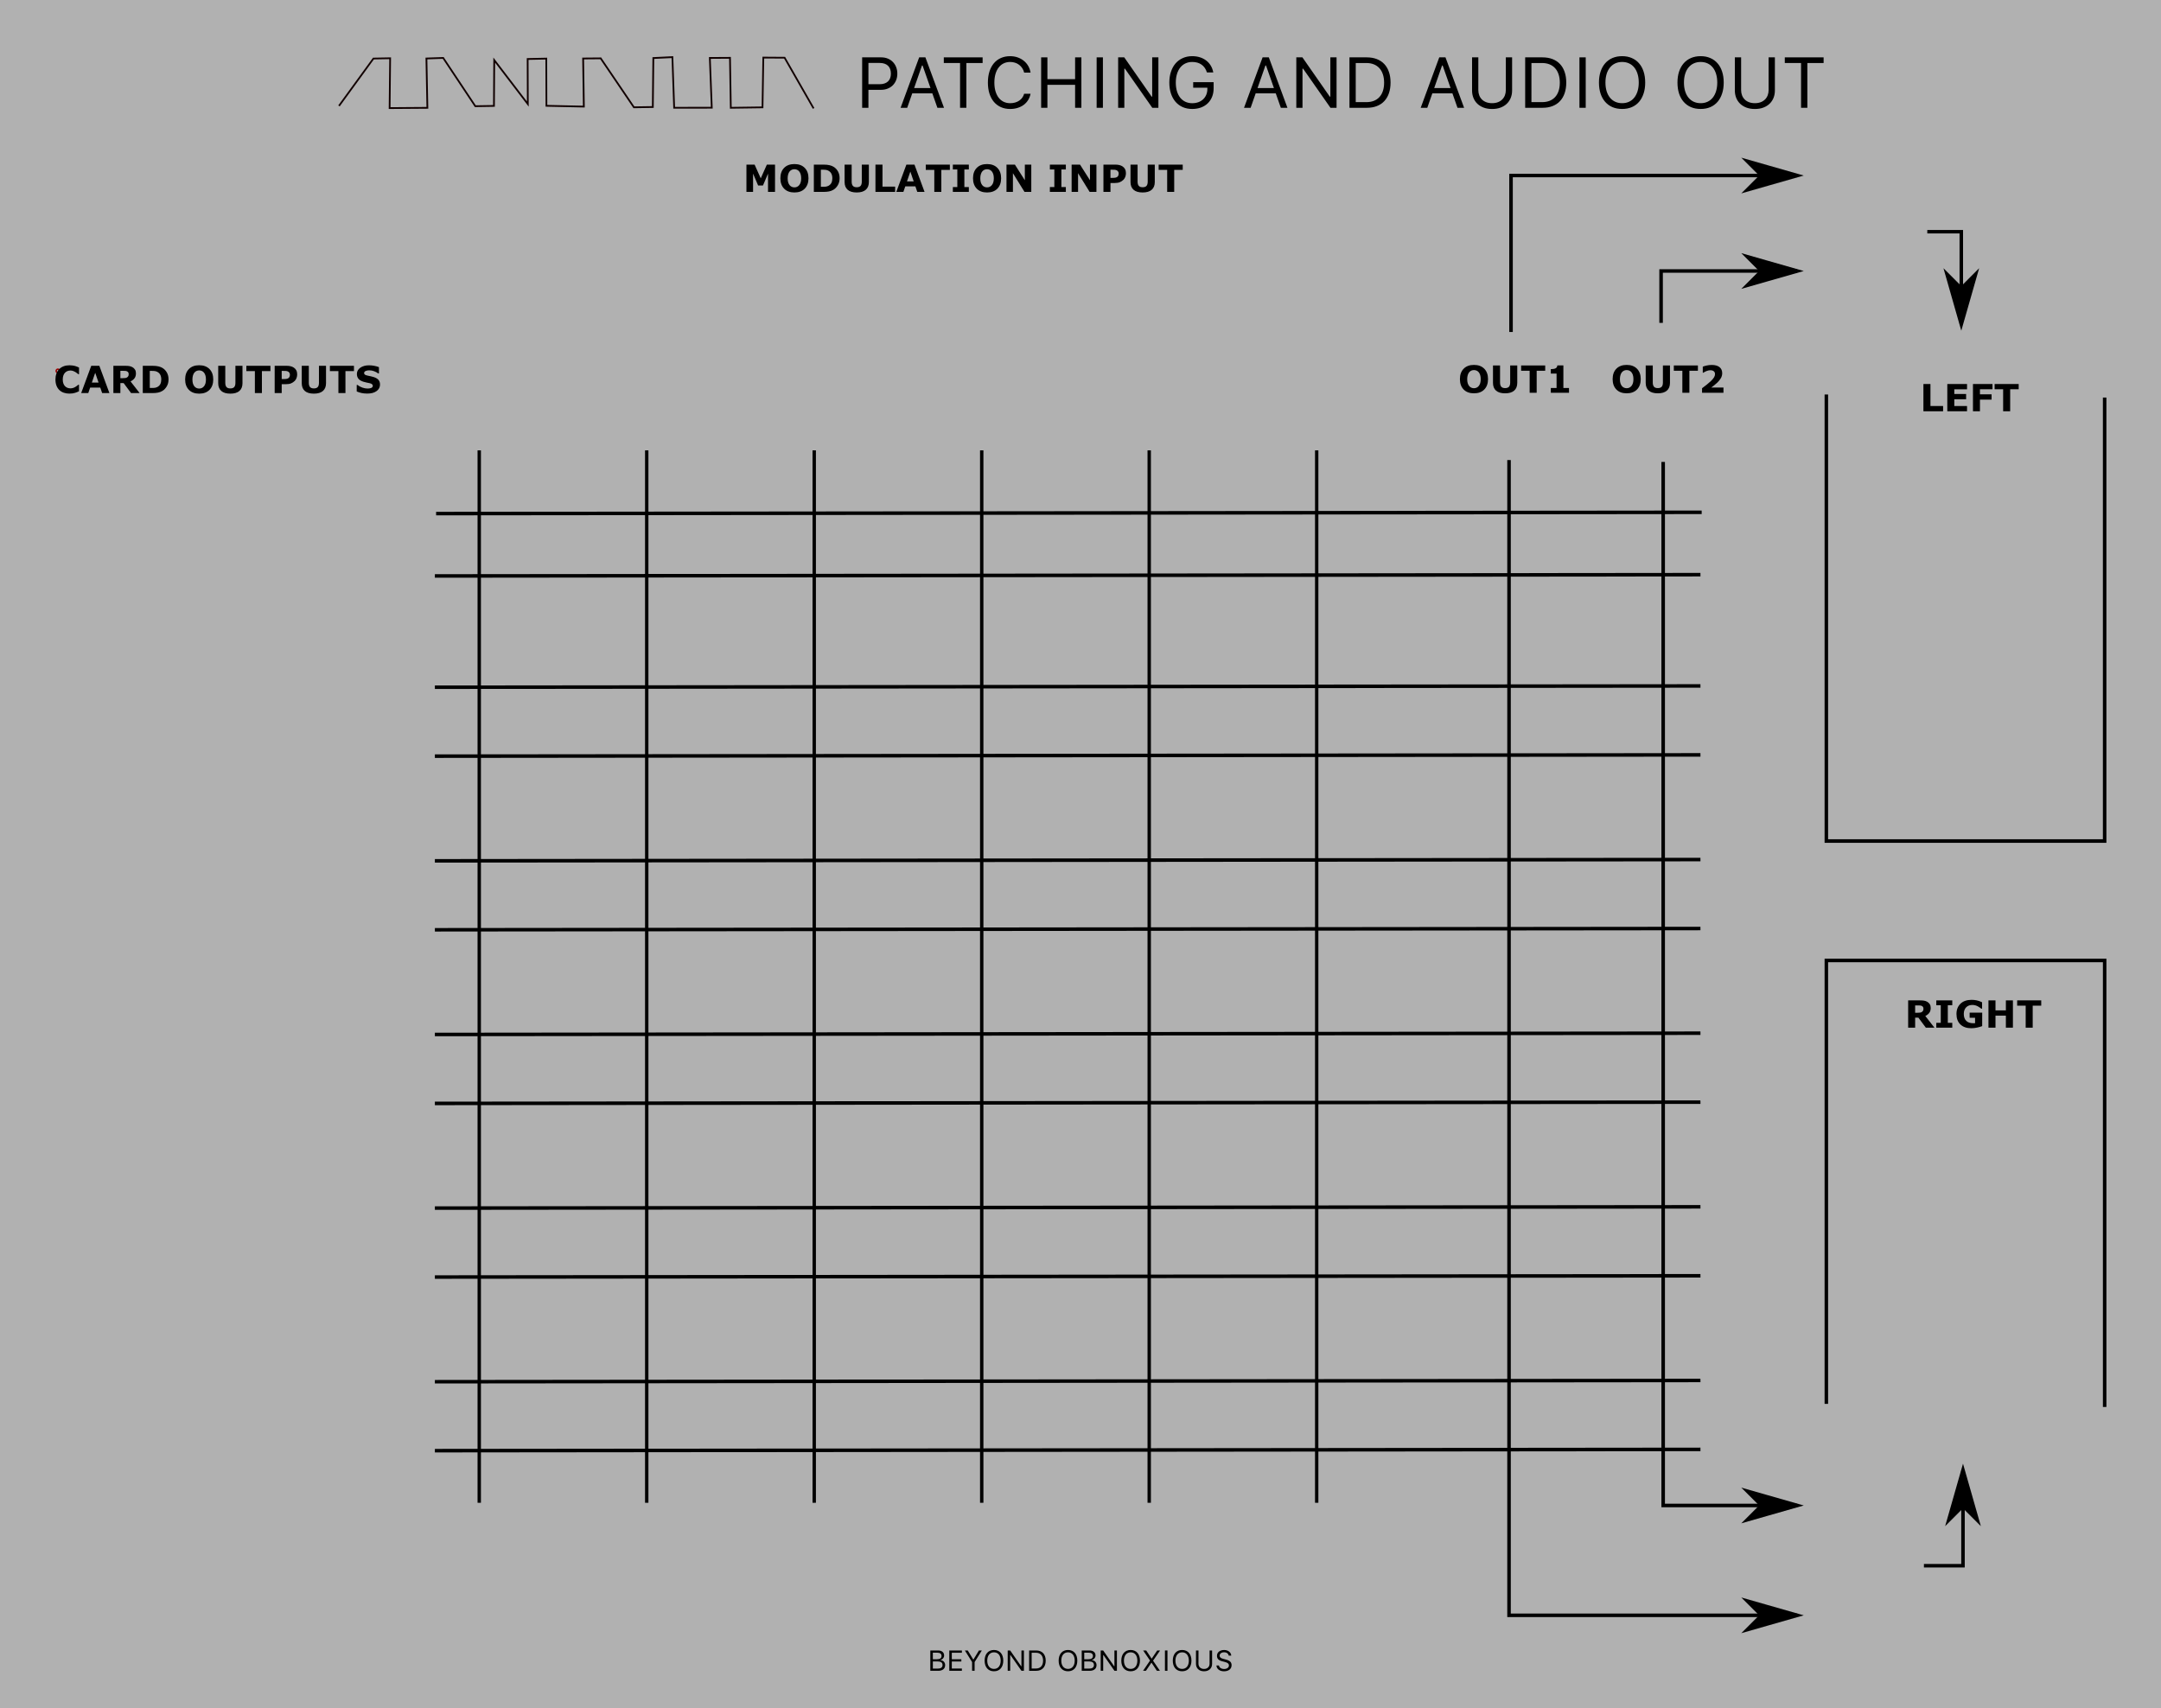 <?xml version="1.0" encoding="UTF-8" standalone="no"?>
<!-- Created with Inkscape (http://www.inkscape.org/) -->

<svg
   width="162.56mm"
   height="128.5mm"
   viewBox="0 0 162.56 128.5"
   version="1.1"
   id="svg1199"
   inkscape:version="1.1.2 (b8e25be8, 2022-02-05)"
   sodipodi:docname="PatchingMatrix.svg"
   xmlns:inkscape="http://www.inkscape.org/namespaces/inkscape"
   xmlns:sodipodi="http://sodipodi.sourceforge.net/DTD/sodipodi-0.dtd"
   xmlns="http://www.w3.org/2000/svg"
   xmlns:svg="http://www.w3.org/2000/svg">
  <sodipodi:namedview
     id="namedview1201"
     pagecolor="#ffffff"
     bordercolor="#666666"
     borderopacity="1.0"
     inkscape:pageshadow="2"
     inkscape:pageopacity="0.0"
     inkscape:pagecheckerboard="0"
     inkscape:document-units="mm"
     showgrid="false"
     inkscape:zoom="0.96781167"
     inkscape:cx="269.16394"
     inkscape:cy="242.29921"
     inkscape:window-width="1608"
     inkscape:window-height="969"
     inkscape:window-x="33"
     inkscape:window-y="25"
     inkscape:window-maximized="0"
     inkscape:current-layer="layer1"
     inkscape:snap-nodes="false" />
  <defs
     id="defs1196">
    <marker
       style="overflow:visible"
       id="marker2980"
       refX="0"
       refY="0"
       orient="auto"
       inkscape:stockid="Arrow1Lstart"
       inkscape:isstock="true">
      <path
         transform="matrix(0.8,0,0,0.8,10,0)"
         style="fill:context-stroke;fill-rule:evenodd;stroke:context-stroke;stroke-width:1pt"
         d="M 0,0 5,-5 -12.5,0 5,5 Z"
         id="path2719" />
    </marker>
    <marker
       style="overflow:visible"
       id="Arrow1Lend"
       refX="0"
       refY="0"
       orient="auto"
       inkscape:stockid="Arrow1Lend"
       inkscape:isstock="true">
      <path
         transform="matrix(-0.8,0,0,-0.8,-10,0)"
         style="fill:context-stroke;fill-rule:evenodd;stroke:context-stroke;stroke-width:1pt"
         d="M 0,0 5,-5 -12.5,0 5,5 Z"
         id="path6358" />
    </marker>
    <marker
       style="overflow:visible"
       id="marker6625"
       refX="0"
       refY="0"
       orient="auto"
       inkscape:stockid="Arrow1Lstart"
       inkscape:isstock="true">
      <path
         transform="matrix(0.8,0,0,0.8,10,0)"
         style="fill:context-stroke;fill-rule:evenodd;stroke:context-stroke;stroke-width:1pt"
         d="M 0,0 5,-5 -12.5,0 5,5 Z"
         id="path6623" />
    </marker>
    <marker
       style="overflow:visible"
       id="Arrow1Lstart"
       refX="0"
       refY="0"
       orient="auto"
       inkscape:stockid="Arrow1Lstart"
       inkscape:isstock="true">
      <path
         transform="matrix(0.8,0,0,0.8,10,0)"
         style="fill:context-stroke;fill-rule:evenodd;stroke:context-stroke;stroke-width:1pt"
         d="M 0,0 5,-5 -12.5,0 5,5 Z"
         id="path6355" />
    </marker>
    <marker
       style="overflow:visible"
       id="Arrow1Lend-5"
       refX="0"
       refY="0"
       orient="auto"
       inkscape:stockid="Arrow1Lend"
       inkscape:isstock="true">
      <path
         transform="matrix(-0.8,0,0,-0.8,-10,0)"
         style="fill:context-stroke;fill-rule:evenodd;stroke:context-stroke;stroke-width:1pt"
         d="M 0,0 5,-5 -12.5,0 5,5 Z"
         id="path6358-6" />
    </marker>
    <marker
       style="overflow:visible"
       id="Arrow1Lend-1"
       refX="0"
       refY="0"
       orient="auto"
       inkscape:stockid="Arrow1Lend"
       inkscape:isstock="true">
      <path
         transform="matrix(-0.8,0,0,-0.8,-10,0)"
         style="fill:context-stroke;fill-rule:evenodd;stroke:context-stroke;stroke-width:1pt"
         d="M 0,0 5,-5 -12.5,0 5,5 Z"
         id="path6358-4" />
    </marker>
  </defs>
  <g
     inkscape:groupmode="layer"
     id="layer3"
     inkscape:label="background"
     style="display:inline">
    <rect
       style="display:inline;fill:#b1b1b1;fill-opacity:1;stroke:#980000;stroke-width:0.397"
       id="rect1059"
       width="174.893"
       height="131.504"
       x="-2.464"
       y="-1.219" />
  </g>
  <g
     inkscape:label="components"
     inkscape:groupmode="layer"
     id="layer1"
     style="display:none">
    <rect
       id="f9b09e17-fc78-4216-9b09-40d2874876ff"
       data-name="Screen"
       y="102.076"
       width="27.171"
       height="3.636"
       x="4.17"
       style="display:inline;fill:#ffff00;stroke-width:0.088"
       inkscape:label="CARD6_TEXT" />
    <circle
       id="b903da6b-121c-4663-8772-b399a6eccb9e-7"
       data-name="Tempo#RoundLargeBlackKnob"
       cx="113.465"
       cy="103.894"
       r="1.323"
       style="display:inline;fill:#ff0000;stroke-width:0.265"
       inkscape:label="CARD_F_MIX1_OUTPUT_BUTTON" />
    <circle
       id="b903da6b-121c-4663-8772-b399a6eccb9e-7-7-55"
       data-name="Tempo#RoundLargeBlackKnob"
       cx="139.661"
       cy="117.692"
       r="1.323"
       style="display:inline;fill:#ff0000;stroke-width:0.265"
       inkscape:label="MIX_RIGHT_SELECT" />
    <circle
       id="b903da6b-121c-4663-8772-b399a6eccb9e-7-7-55-4"
       data-name="Tempo#RoundLargeBlackKnob"
       cx="139.661"
       cy="17.478"
       r="1.323"
       style="display:inline;fill:#ff0000;stroke-width:0.265"
       inkscape:label="MIX_LEFT_SELECT" />
    <rect
       id="f9b09e17-fc78-4216-9b09-40d2874876ff-3"
       data-name="Screen"
       y="49.83"
       width="27.171"
       height="3.636"
       x="4.17"
       style="display:inline;fill:#ffff00;stroke-width:0.088"
       inkscape:label="CARD_B_TEXT" />
    <circle
       id="b903da6b-121c-4663-8772-b399a6eccb9e-7-0"
       data-name="Tempo#RoundLargeBlackKnob"
       cx="113.465"
       cy="51.648"
       r="1.323"
       style="display:inline;fill:#ff0000;stroke-width:0.265"
       inkscape:label="CARD_B_MIX1_OUTPUT_BUTTON" />
    <rect
       id="f9b09e17-fc78-4216-9b09-40d2874876ff-09"
       data-name="Screen"
       y="75.953"
       width="27.171"
       height="3.636"
       x="4.17"
       style="display:inline;fill:#ffff00;stroke-width:0.088"
       inkscape:label="CARD_D_TEXT" />
    <circle
       id="b903da6b-121c-4663-8772-b399a6eccb9e-7-37"
       data-name="Tempo#RoundLargeBlackKnob"
       cx="113.465"
       cy="77.771"
       r="1.323"
       style="display:inline;fill:#ff0000;stroke-width:0.265"
       inkscape:label="CARD_D_MIX1_OUTPUT_BUTTON" />
    <rect
       id="f9b09e17-fc78-4216-9b09-40d2874876ff-09-3"
       data-name="Screen"
       y="62.892"
       width="27.171"
       height="3.636"
       x="4.17"
       style="display:inline;fill:#ffff00;stroke-width:0.088"
       inkscape:label="CARD_C_TEXT" />
    <circle
       id="b903da6b-121c-4663-8772-b399a6eccb9e-7-37-0"
       data-name="Tempo#RoundLargeBlackKnob"
       cx="113.465"
       cy="64.71"
       r="1.323"
       style="display:inline;fill:#ff0000;stroke-width:0.265"
       inkscape:label="CARD_C_MIX1_OUTPUT_BUTTON" />
    <rect
       id="f9b09e17-fc78-4216-9b09-40d2874876ff-2"
       data-name="Screen"
       y="89.015"
       width="27.171"
       height="3.636"
       x="4.17"
       style="display:inline;fill:#ffff00;stroke-width:0.088"
       inkscape:label="CARD_E_TEXT" />
    <circle
       id="b903da6b-121c-4663-8772-b399a6eccb9e-7-9"
       data-name="Tempo#RoundLargeBlackKnob"
       cx="113.465"
       cy="90.833"
       r="1.323"
       style="display:inline;fill:#ff0000;stroke-width:0.265"
       inkscape:label="CARD_E_MIX1_OUTPUT_BUTTON" />
    <rect
       id="f9b09e17-fc78-4216-9b09-40d2874876ff-0"
       data-name="Screen"
       y="36.769"
       width="27.171"
       height="3.636"
       x="4.17"
       style="display:inline;fill:#ffff00;stroke-width:0.088"
       inkscape:label="CARD_A_TEXT" />
    <rect
       id="f9b09e17-fc78-4216-9b09-40d2874876ff-1"
       data-name="Screen"
       y="107.263"
       width="27.171"
       height="3.636"
       x="4.17"
       style="display:inline;fill:#ffff00;stroke-width:0.088"
       inkscape:label="CARD6_TEXT" />
    <rect
       id="f9b09e17-fc78-4216-9b09-40d2874876ff-3-7"
       data-name="Screen"
       y="55.017"
       width="27.171"
       height="3.636"
       x="4.17"
       style="display:inline;fill:#ffff00;stroke-width:0.088"
       inkscape:label="CARD_B_TEXT" />
    <rect
       id="f9b09e17-fc78-4216-9b09-40d2874876ff-09-2"
       data-name="Screen"
       y="81.14"
       width="27.171"
       height="3.636"
       x="4.17"
       style="display:inline;fill:#ffff00;stroke-width:0.088"
       inkscape:label="CARD_D_TEXT" />
    <rect
       id="f9b09e17-fc78-4216-9b09-40d2874876ff-09-3-3"
       data-name="Screen"
       y="68.078"
       width="27.171"
       height="3.636"
       x="4.17"
       style="display:inline;fill:#ffff00;stroke-width:0.088"
       inkscape:label="CARD_C_TEXT" />
    <rect
       id="f9b09e17-fc78-4216-9b09-40d2874876ff-2-6"
       data-name="Screen"
       y="94.201"
       width="27.171"
       height="3.636"
       x="4.17"
       style="display:inline;fill:#ffff00;stroke-width:0.088"
       inkscape:label="CARD_E_TEXT" />
    <rect
       id="f9b09e17-fc78-4216-9b09-40d2874876ff-0-5"
       data-name="Screen"
       y="41.46"
       width="27.171"
       height="3.636"
       x="4.17"
       style="display:inline;fill:#ffff00;stroke-width:0.088"
       inkscape:label="CARD_A_TEXT" />
    <circle
       id="b903da6b-121c-4663-8772-b399a6eccb9e-7-4"
       data-name="Tempo#RoundLargeBlackKnob"
       cx="113.465"
       cy="38.587"
       r="1.323"
       style="display:inline;fill:#ff0000;stroke-width:0.265"
       inkscape:label="CARD_A_MIX1_OUTPUT_BUTTON" />
    <circle
       id="b903da6b-121c-4663-8772-b399a6eccb9e-7-7"
       data-name="Tempo#RoundLargeBlackKnob"
       cx="125.017"
       cy="109.081"
       r="1.323"
       style="display:inline;fill:#ff0000;stroke-width:0.265"
       inkscape:label="CARD_F_MIX2_OUTPUT_BUTTON" />
    <circle
       id="b903da6b-121c-4663-8772-b399a6eccb9e-7-7-8"
       data-name="Tempo#RoundLargeBlackKnob"
       cx="125.017"
       cy="56.835"
       r="1.323"
       style="display:inline;fill:#ff0000;stroke-width:0.265"
       inkscape:label="CARD_B_MIX2_OUTPUT_BUTTON" />
    <circle
       id="b903da6b-121c-4663-8772-b399a6eccb9e-7-7-5"
       data-name="Tempo#RoundLargeBlackKnob"
       cx="125.017"
       cy="82.958"
       r="1.323"
       style="display:inline;fill:#ff0000;stroke-width:0.265"
       inkscape:label="CARD_D_MIX2_OUTPUT_BUTTON" />
    <circle
       id="b903da6b-121c-4663-8772-b399a6eccb9e-7-7-5-4"
       data-name="Tempo#RoundLargeBlackKnob"
       cx="125.017"
       cy="69.897"
       r="1.323"
       style="display:inline;fill:#ff0000;stroke-width:0.265"
       inkscape:label="CARD_C_MIX2_OUTPUT_BUTTON" />
    <circle
       id="b903da6b-121c-4663-8772-b399a6eccb9e-7-7-7"
       data-name="Tempo#RoundLargeBlackKnob"
       cx="125.017"
       cy="96.02"
       r="1.323"
       style="display:inline;fill:#ff0000;stroke-width:0.265"
       inkscape:label="CARD_E_MIX2_OUTPUT_BUTTON" />
    <circle
       id="b903da6b-121c-4663-8772-b399a6eccb9e-7-7-6"
       data-name="Tempo#RoundLargeBlackKnob"
       cx="125.017"
       cy="43.278"
       r="1.323"
       style="display:inline;fill:#ff0000;stroke-width:0.265"
       inkscape:label="CARD_A_MIX2_OUTPUT_BUTTON" />
    <circle
       id="b39d990d-64d8-41f9-b92c-7dcc2247a0f0-1-4-4-6-1"
       data-name="In03#PJ301MPort"
       cx="147.6"
       cy="57.166"
       r="1.323"
       style="display:inline;opacity:0.99;fill:#00ff00;stroke-width:0.265"
       inkscape:label="LEFT_LEVEL_INPUT" />
    <circle
       inkscape:label="LEFT_LEVEL_CLIP"
       id="circle3173"
       data-name="RGreen1#RedLight"
       cx="147.6"
       cy="38.417"
       r="0.794"
       style="display:inline;fill:#ff00ff;stroke-width:0.265" />
    <circle
       id="b903da6b-121c-4663-8772-b399a6eccb9e-76"
       data-name="Tempo#RoundLargeBlackKnob"
       cx="147.6"
       cy="47.501"
       r="1.323"
       style="display:inline;fill:#ff0000;stroke-width:0.265"
       inkscape:label="LEFT_LEVEL_KNOB" />
    <circle
       id="b39d990d-64d8-41f9-b92c-7dcc2247a0f0-1-4-4-6-1-1"
       data-name="In03#PJ301MPort"
       cx="147.6"
       cy="99.334"
       r="1.323"
       style="display:inline;opacity:0.99;fill:#00ff00;stroke-width:0.265"
       inkscape:label="RIGHT_LEVEL_INPUT" />
    <circle
       inkscape:label="RIGHT_LEVEL_CLIP"
       id="circle3173-9"
       data-name="RGreen1#RedLight"
       cx="147.6"
       cy="80.585"
       r="0.794"
       style="display:inline;fill:#ff00ff;stroke-width:0.265" />
    <circle
       id="b903da6b-121c-4663-8772-b399a6eccb9e-76-2"
       data-name="Tempo#RoundLargeBlackKnob"
       cx="147.6"
       cy="89.669"
       r="1.323"
       style="display:inline;fill:#ff0000;stroke-width:0.265"
       inkscape:label="RIGHT_LEVEL_KNOB" />
    <rect
       id="f9b09e17-fc78-4216-9b09-40d2874876ff-0-6"
       data-name="Screen"
       y="88.17"
       width="14.42"
       height="3.636"
       x="49.962"
       style="display:inline;fill:#ffff00;stroke-width:0.064"
       inkscape:label="CARD_A_TEXT"
       transform="rotate(-45)" />
    <circle
       id="b903da6b-121c-4663-8772-b399a6eccb9e-7-71"
       data-name="Tempo#RoundLargeBlackKnob"
       cx="98.997"
       cy="103.894"
       r="1.323"
       style="display:inline;fill:#ff0000;stroke-width:0.265"
       inkscape:label="CARD_F_MIX1_CARD_F_BUTTON" />
    <circle
       id="b903da6b-121c-4663-8772-b399a6eccb9e-7-0-3"
       data-name="Tempo#RoundLargeBlackKnob"
       cx="98.997"
       cy="51.648"
       r="1.323"
       style="display:inline;fill:#ff0000;stroke-width:0.265"
       inkscape:label="CARD_B_MIX1_CARD_F_BUTTON" />
    <circle
       id="b903da6b-121c-4663-8772-b399a6eccb9e-7-37-8"
       data-name="Tempo#RoundLargeBlackKnob"
       cx="98.997"
       cy="77.771"
       r="1.323"
       style="display:inline;fill:#ff0000;stroke-width:0.265"
       inkscape:label="CARD_D_MIX1_CARD_F_BUTTON" />
    <circle
       id="b903da6b-121c-4663-8772-b399a6eccb9e-7-37-0-4"
       data-name="Tempo#RoundLargeBlackKnob"
       cx="98.997"
       cy="64.71"
       r="1.323"
       style="display:inline;fill:#ff0000;stroke-width:0.265"
       inkscape:label="CARD_C_MIX1_CARD_F_BUTTON" />
    <circle
       id="b903da6b-121c-4663-8772-b399a6eccb9e-7-9-8"
       data-name="Tempo#RoundLargeBlackKnob"
       cx="98.997"
       cy="90.833"
       r="1.323"
       style="display:inline;fill:#ff0000;stroke-width:0.265"
       inkscape:label="CARD_E_MIX1_CARD_F_BUTTON" />
    <circle
       id="b903da6b-121c-4663-8772-b399a6eccb9e-7-4-0"
       data-name="Tempo#RoundLargeBlackKnob"
       cx="98.997"
       cy="38.587"
       r="1.323"
       style="display:inline;fill:#ff0000;stroke-width:0.265"
       inkscape:label="CARD_A_MIX1_CARD_F_BUTTON" />
    <circle
       id="b903da6b-121c-4663-8772-b399a6eccb9e-7-71-0"
       data-name="Tempo#RoundLargeBlackKnob"
       cx="99.064"
       cy="109.081"
       r="1.323"
       style="display:inline;fill:#ff0000;stroke-width:0.265"
       inkscape:label="CARD_F_MIX2_CARD_F_BUTTON" />
    <circle
       id="b903da6b-121c-4663-8772-b399a6eccb9e-7-0-3-3"
       data-name="Tempo#RoundLargeBlackKnob"
       cx="99.064"
       cy="56.835"
       r="1.323"
       style="display:inline;fill:#ff0000;stroke-width:0.265"
       inkscape:label="CARD_B_MIX2_CARD_F_BUTTON" />
    <circle
       id="b903da6b-121c-4663-8772-b399a6eccb9e-7-37-8-2"
       data-name="Tempo#RoundLargeBlackKnob"
       cx="99.064"
       cy="82.958"
       r="1.323"
       style="display:inline;fill:#ff0000;stroke-width:0.265"
       inkscape:label="CARD_D_MIX2_CARD_F_BUTTON" />
    <circle
       id="b903da6b-121c-4663-8772-b399a6eccb9e-7-37-0-4-6"
       data-name="Tempo#RoundLargeBlackKnob"
       cx="99.064"
       cy="69.897"
       r="1.323"
       style="display:inline;fill:#ff0000;stroke-width:0.265"
       inkscape:label="CARD_C_MIX2_CARD_F_BUTTON" />
    <circle
       id="b903da6b-121c-4663-8772-b399a6eccb9e-7-9-8-9"
       data-name="Tempo#RoundLargeBlackKnob"
       cx="99.064"
       cy="96.02"
       r="1.323"
       style="display:inline;fill:#ff0000;stroke-width:0.265"
       inkscape:label="CARD_E_MIX2_CARD_F_BUTTON" />
    <circle
       id="b903da6b-121c-4663-8772-b399a6eccb9e-7-4-0-4"
       data-name="Tempo#RoundLargeBlackKnob"
       cx="99.064"
       cy="43.278"
       r="1.323"
       style="display:inline;fill:#ff0000;stroke-width:0.265"
       inkscape:label="CARD_A_MIX2_CARD_F_BUTTON" />
    <rect
       id="f9b09e17-fc78-4216-9b09-40d2874876ff-0-6-1"
       data-name="Screen"
       y="79.261"
       width="14.42"
       height="3.636"
       x="41.053"
       style="display:inline;fill:#ffff00;stroke-width:0.064"
       inkscape:label="CARD_A_TEXT"
       transform="rotate(-45)" />
    <circle
       id="b903da6b-121c-4663-8772-b399a6eccb9e-7-71-3"
       data-name="Tempo#RoundLargeBlackKnob"
       cx="86.398"
       cy="103.894"
       r="1.323"
       style="display:inline;fill:#ff0000;stroke-width:0.265"
       inkscape:label="CARD_F_MIX1_CARD_E_BUTTON" />
    <circle
       id="b903da6b-121c-4663-8772-b399a6eccb9e-7-0-3-7"
       data-name="Tempo#RoundLargeBlackKnob"
       cx="86.398"
       cy="51.648"
       r="1.323"
       style="display:inline;fill:#ff0000;stroke-width:0.265"
       inkscape:label="CARD_B_MIX1_CARD_E_BUTTON" />
    <circle
       id="b903da6b-121c-4663-8772-b399a6eccb9e-7-37-8-8"
       data-name="Tempo#RoundLargeBlackKnob"
       cx="86.398"
       cy="77.771"
       r="1.323"
       style="display:inline;fill:#ff0000;stroke-width:0.265"
       inkscape:label="CARD_D_MIX1_CARD_E_BUTTON" />
    <circle
       id="b903da6b-121c-4663-8772-b399a6eccb9e-7-37-0-4-8"
       data-name="Tempo#RoundLargeBlackKnob"
       cx="86.398"
       cy="64.71"
       r="1.323"
       style="display:inline;fill:#ff0000;stroke-width:0.265"
       inkscape:label="CARD_C_MIX1_CARD_E_BUTTON" />
    <circle
       id="b903da6b-121c-4663-8772-b399a6eccb9e-7-9-8-3"
       data-name="Tempo#RoundLargeBlackKnob"
       cx="86.398"
       cy="90.833"
       r="1.323"
       style="display:inline;fill:#ff0000;stroke-width:0.265"
       inkscape:label="CARD_E_MIX1_CARD_E_BUTTON" />
    <circle
       id="b903da6b-121c-4663-8772-b399a6eccb9e-7-4-0-8"
       data-name="Tempo#RoundLargeBlackKnob"
       cx="86.398"
       cy="38.587"
       r="1.323"
       style="display:inline;fill:#ff0000;stroke-width:0.265"
       inkscape:label="CARD_A_MIX1_CARD_E_BUTTON" />
    <circle
       id="b903da6b-121c-4663-8772-b399a6eccb9e-7-71-0-5"
       data-name="Tempo#RoundLargeBlackKnob"
       cx="86.465"
       cy="109.081"
       r="1.323"
       style="display:inline;fill:#ff0000;stroke-width:0.265"
       inkscape:label="CARD_F_MIX2_CARD_E_BUTTON" />
    <circle
       id="b903da6b-121c-4663-8772-b399a6eccb9e-7-0-3-3-3"
       data-name="Tempo#RoundLargeBlackKnob"
       cx="86.465"
       cy="56.835"
       r="1.323"
       style="display:inline;fill:#ff0000;stroke-width:0.265"
       inkscape:label="CARD_B_MIX2_CARD_E_BUTTON" />
    <circle
       id="b903da6b-121c-4663-8772-b399a6eccb9e-7-37-8-2-5"
       data-name="Tempo#RoundLargeBlackKnob"
       cx="86.465"
       cy="82.958"
       r="1.323"
       style="display:inline;fill:#ff0000;stroke-width:0.265"
       inkscape:label="CARD_D_MIX2_CARD_E_BUTTON" />
    <circle
       id="b903da6b-121c-4663-8772-b399a6eccb9e-7-37-0-4-6-4"
       data-name="Tempo#RoundLargeBlackKnob"
       cx="86.465"
       cy="69.897"
       r="1.323"
       style="display:inline;fill:#ff0000;stroke-width:0.265"
       inkscape:label="CARD_C_MIX2_CARD_E_BUTTON" />
    <circle
       id="b903da6b-121c-4663-8772-b399a6eccb9e-7-9-8-9-3"
       data-name="Tempo#RoundLargeBlackKnob"
       cx="86.465"
       cy="96.02"
       r="1.323"
       style="display:inline;fill:#ff0000;stroke-width:0.265"
       inkscape:label="CARD_E_MIX2_CARD_E_BUTTON" />
    <circle
       id="b903da6b-121c-4663-8772-b399a6eccb9e-7-4-0-4-6"
       data-name="Tempo#RoundLargeBlackKnob"
       cx="86.465"
       cy="43.278"
       r="1.323"
       style="display:inline;fill:#ff0000;stroke-width:0.265"
       inkscape:label="CARD_A_MIX2_CARD_E_BUTTON" />
    <rect
       id="f9b09e17-fc78-4216-9b09-40d2874876ff-0-6-1-5"
       data-name="Screen"
       y="70.352"
       width="14.42"
       height="3.636"
       x="32.144"
       style="display:inline;fill:#ffff00;stroke-width:0.064"
       inkscape:label="CARD_A_TEXT"
       transform="rotate(-45)" />
    <circle
       id="b903da6b-121c-4663-8772-b399a6eccb9e-7-71-3-4"
       data-name="Tempo#RoundLargeBlackKnob"
       cx="73.798"
       cy="103.894"
       r="1.323"
       style="display:inline;fill:#ff0000;stroke-width:0.265"
       inkscape:label="CARD_F_MIX1_CARD_D_BUTTON" />
    <circle
       id="b903da6b-121c-4663-8772-b399a6eccb9e-7-0-3-7-9"
       data-name="Tempo#RoundLargeBlackKnob"
       cx="73.798"
       cy="51.648"
       r="1.323"
       style="display:inline;fill:#ff0000;stroke-width:0.265"
       inkscape:label="CARD_B_MIX1_CARD_D_BUTTON" />
    <circle
       id="b903da6b-121c-4663-8772-b399a6eccb9e-7-37-8-8-1"
       data-name="Tempo#RoundLargeBlackKnob"
       cx="73.798"
       cy="77.771"
       r="1.323"
       style="display:inline;fill:#ff0000;stroke-width:0.265"
       inkscape:label="CARD_D_MIX1_CARD_D_BUTTON" />
    <circle
       id="b903da6b-121c-4663-8772-b399a6eccb9e-7-37-0-4-8-7"
       data-name="Tempo#RoundLargeBlackKnob"
       cx="73.798"
       cy="64.71"
       r="1.323"
       style="display:inline;fill:#ff0000;stroke-width:0.265"
       inkscape:label="CARD_C_MIX1_CARD_D_BUTTON" />
    <circle
       id="b903da6b-121c-4663-8772-b399a6eccb9e-7-9-8-3-5"
       data-name="Tempo#RoundLargeBlackKnob"
       cx="73.798"
       cy="90.833"
       r="1.323"
       style="display:inline;fill:#ff0000;stroke-width:0.265"
       inkscape:label="CARD_E_MIX1_CARD_D_BUTTON" />
    <circle
       id="b903da6b-121c-4663-8772-b399a6eccb9e-7-4-0-8-5"
       data-name="Tempo#RoundLargeBlackKnob"
       cx="73.798"
       cy="38.587"
       r="1.323"
       style="display:inline;fill:#ff0000;stroke-width:0.265"
       inkscape:label="CARD_A_MIX1_CARD_D_BUTTON" />
    <circle
       id="b903da6b-121c-4663-8772-b399a6eccb9e-7-71-0-5-1"
       data-name="Tempo#RoundLargeBlackKnob"
       cx="73.865"
       cy="109.081"
       r="1.323"
       style="display:inline;fill:#ff0000;stroke-width:0.265"
       inkscape:label="CARD_F_MIX2_CARD_D_BUTTON" />
    <circle
       id="b903da6b-121c-4663-8772-b399a6eccb9e-7-0-3-3-3-8"
       data-name="Tempo#RoundLargeBlackKnob"
       cx="73.865"
       cy="56.835"
       r="1.323"
       style="display:inline;fill:#ff0000;stroke-width:0.265"
       inkscape:label="CARD_B_MIX2_CARD_D_BUTTON" />
    <circle
       id="b903da6b-121c-4663-8772-b399a6eccb9e-7-37-8-2-5-8"
       data-name="Tempo#RoundLargeBlackKnob"
       cx="73.865"
       cy="82.958"
       r="1.323"
       style="display:inline;fill:#ff0000;stroke-width:0.265"
       inkscape:label="CARD_D_MIX2_CARD_D_BUTTON" />
    <circle
       id="b903da6b-121c-4663-8772-b399a6eccb9e-7-37-0-4-6-4-3"
       data-name="Tempo#RoundLargeBlackKnob"
       cx="73.865"
       cy="69.897"
       r="1.323"
       style="display:inline;fill:#ff0000;stroke-width:0.265"
       inkscape:label="CARD_C_MIX2_CARD_D_BUTTON" />
    <circle
       id="b903da6b-121c-4663-8772-b399a6eccb9e-7-9-8-9-3-5"
       data-name="Tempo#RoundLargeBlackKnob"
       cx="73.865"
       cy="96.02"
       r="1.323"
       style="display:inline;fill:#ff0000;stroke-width:0.265"
       inkscape:label="CARD_E_MIX2_CARD_D_BUTTON" />
    <circle
       id="b903da6b-121c-4663-8772-b399a6eccb9e-7-4-0-4-6-2"
       data-name="Tempo#RoundLargeBlackKnob"
       cx="73.865"
       cy="43.278"
       r="1.323"
       style="display:inline;fill:#ff0000;stroke-width:0.265"
       inkscape:label="CARD_A_MIX2_CARD_D_BUTTON" />
    <rect
       id="f9b09e17-fc78-4216-9b09-40d2874876ff-0-6-1-6"
       data-name="Screen"
       y="61.442"
       width="14.42"
       height="3.636"
       x="23.235"
       style="display:inline;fill:#ffff00;stroke-width:0.064"
       inkscape:label="CARD_A_TEXT"
       transform="rotate(-45)" />
    <circle
       id="b903da6b-121c-4663-8772-b399a6eccb9e-7-71-3-7"
       data-name="Tempo#RoundLargeBlackKnob"
       cx="61.199"
       cy="103.894"
       r="1.323"
       style="display:inline;fill:#ff0000;stroke-width:0.265"
       inkscape:label="CARD_F_MIX1_CARD_C_BUTTON" />
    <circle
       id="b903da6b-121c-4663-8772-b399a6eccb9e-7-0-3-7-8"
       data-name="Tempo#RoundLargeBlackKnob"
       cx="61.199"
       cy="51.648"
       r="1.323"
       style="display:inline;fill:#ff0000;stroke-width:0.265"
       inkscape:label="CARD_B_MIX1_CARD_C_BUTTON" />
    <circle
       id="b903da6b-121c-4663-8772-b399a6eccb9e-7-37-8-8-4"
       data-name="Tempo#RoundLargeBlackKnob"
       cx="61.199"
       cy="77.771"
       r="1.323"
       style="display:inline;fill:#ff0000;stroke-width:0.265"
       inkscape:label="CARD_D_MIX1_CARD_C_BUTTON" />
    <circle
       id="b903da6b-121c-4663-8772-b399a6eccb9e-7-37-0-4-8-1"
       data-name="Tempo#RoundLargeBlackKnob"
       cx="61.199"
       cy="64.71"
       r="1.323"
       style="display:inline;fill:#ff0000;stroke-width:0.265"
       inkscape:label="CARD_C_MIX1_CARD_C_BUTTON" />
    <circle
       id="b903da6b-121c-4663-8772-b399a6eccb9e-7-9-8-3-7"
       data-name="Tempo#RoundLargeBlackKnob"
       cx="61.199"
       cy="90.833"
       r="1.323"
       style="display:inline;fill:#ff0000;stroke-width:0.265"
       inkscape:label="CARD_E_MIX1_CARD_C_BUTTON" />
    <circle
       id="b903da6b-121c-4663-8772-b399a6eccb9e-7-4-0-8-1"
       data-name="Tempo#RoundLargeBlackKnob"
       cx="61.199"
       cy="38.587"
       r="1.323"
       style="display:inline;fill:#ff0000;stroke-width:0.265"
       inkscape:label="CARD_A_MIX1_CARD_C_BUTTON" />
    <circle
       id="b903da6b-121c-4663-8772-b399a6eccb9e-7-71-0-5-7"
       data-name="Tempo#RoundLargeBlackKnob"
       cx="61.266"
       cy="109.081"
       r="1.323"
       style="display:inline;fill:#ff0000;stroke-width:0.265"
       inkscape:label="CARD_F_MIX2_CARD_C_BUTTON" />
    <circle
       id="b903da6b-121c-4663-8772-b399a6eccb9e-7-0-3-3-3-87"
       data-name="Tempo#RoundLargeBlackKnob"
       cx="61.266"
       cy="56.835"
       r="1.323"
       style="display:inline;fill:#ff0000;stroke-width:0.265"
       inkscape:label="CARD_B_MIX2_CARD_C_BUTTON" />
    <circle
       id="b903da6b-121c-4663-8772-b399a6eccb9e-7-37-8-2-5-7"
       data-name="Tempo#RoundLargeBlackKnob"
       cx="61.266"
       cy="82.958"
       r="1.323"
       style="display:inline;fill:#ff0000;stroke-width:0.265"
       inkscape:label="CARD_D_MIX2_CARD_C_BUTTON" />
    <circle
       id="b903da6b-121c-4663-8772-b399a6eccb9e-7-37-0-4-6-4-4"
       data-name="Tempo#RoundLargeBlackKnob"
       cx="61.266"
       cy="69.897"
       r="1.323"
       style="display:inline;fill:#ff0000;stroke-width:0.265"
       inkscape:label="CARD_C_MIX2_CARD_C_BUTTON" />
    <circle
       id="b903da6b-121c-4663-8772-b399a6eccb9e-7-9-8-9-3-4"
       data-name="Tempo#RoundLargeBlackKnob"
       cx="61.266"
       cy="96.02"
       r="1.323"
       style="display:inline;fill:#ff0000;stroke-width:0.265"
       inkscape:label="CARD_E_MIX2_CARD_C_BUTTON" />
    <circle
       id="b903da6b-121c-4663-8772-b399a6eccb9e-7-4-0-4-6-9"
       data-name="Tempo#RoundLargeBlackKnob"
       cx="61.266"
       cy="43.278"
       r="1.323"
       style="display:inline;fill:#ff0000;stroke-width:0.265"
       inkscape:label="CARD_A_MIX2_CARD_C_BUTTON" />
    <rect
       id="f9b09e17-fc78-4216-9b09-40d2874876ff-0-6-1-55"
       data-name="Screen"
       y="52.533"
       width="14.42"
       height="3.636"
       x="14.326"
       style="display:inline;fill:#ffff00;stroke-width:0.064"
       inkscape:label="CARD_A_TEXT"
       transform="rotate(-45)" />
    <circle
       id="b903da6b-121c-4663-8772-b399a6eccb9e-7-71-3-8"
       data-name="Tempo#RoundLargeBlackKnob"
       cx="48.6"
       cy="103.894"
       r="1.323"
       style="display:inline;fill:#ff0000;stroke-width:0.265"
       inkscape:label="CARD_F_MIX1_CARD_B_BUTTON" />
    <circle
       id="b903da6b-121c-4663-8772-b399a6eccb9e-7-0-3-7-2"
       data-name="Tempo#RoundLargeBlackKnob"
       cx="48.6"
       cy="51.648"
       r="1.323"
       style="display:inline;fill:#ff0000;stroke-width:0.265"
       inkscape:label="CARD_B_MIX1_CARD_B_BUTTON" />
    <circle
       id="b903da6b-121c-4663-8772-b399a6eccb9e-7-37-8-8-9"
       data-name="Tempo#RoundLargeBlackKnob"
       cx="48.6"
       cy="77.771"
       r="1.323"
       style="display:inline;fill:#ff0000;stroke-width:0.265"
       inkscape:label="CARD_D_MIX1_CARD_B_BUTTON" />
    <circle
       id="b903da6b-121c-4663-8772-b399a6eccb9e-7-37-0-4-8-8"
       data-name="Tempo#RoundLargeBlackKnob"
       cx="48.6"
       cy="64.71"
       r="1.323"
       style="display:inline;fill:#ff0000;stroke-width:0.265"
       inkscape:label="CARD_C_MIX1_CARD_B_BUTTON" />
    <circle
       id="b903da6b-121c-4663-8772-b399a6eccb9e-7-9-8-3-2"
       data-name="Tempo#RoundLargeBlackKnob"
       cx="48.6"
       cy="90.833"
       r="1.323"
       style="display:inline;fill:#ff0000;stroke-width:0.265"
       inkscape:label="CARD_E_MIX1_CARD_B_BUTTON" />
    <circle
       id="b903da6b-121c-4663-8772-b399a6eccb9e-7-4-0-8-0"
       data-name="Tempo#RoundLargeBlackKnob"
       cx="48.6"
       cy="38.587"
       r="1.323"
       style="display:inline;fill:#ff0000;stroke-width:0.265"
       inkscape:label="CARD_A_MIX1_CARD_B_BUTTON" />
    <circle
       id="b903da6b-121c-4663-8772-b399a6eccb9e-7-71-0-5-4"
       data-name="Tempo#RoundLargeBlackKnob"
       cx="48.666"
       cy="109.081"
       r="1.323"
       style="display:inline;fill:#ff0000;stroke-width:0.265"
       inkscape:label="CARD_F_MIX2_CARD_B_BUTTON" />
    <circle
       id="b903da6b-121c-4663-8772-b399a6eccb9e-7-0-3-3-3-85"
       data-name="Tempo#RoundLargeBlackKnob"
       cx="48.666"
       cy="56.835"
       r="1.323"
       style="display:inline;fill:#ff0000;stroke-width:0.265"
       inkscape:label="CARD_B_MIX2_CARD_B_BUTTON" />
    <circle
       id="b903da6b-121c-4663-8772-b399a6eccb9e-7-37-8-2-5-83"
       data-name="Tempo#RoundLargeBlackKnob"
       cx="48.666"
       cy="82.958"
       r="1.323"
       style="display:inline;fill:#ff0000;stroke-width:0.265"
       inkscape:label="CARD_D_MIX2_CARD_B_BUTTON" />
    <circle
       id="b903da6b-121c-4663-8772-b399a6eccb9e-7-37-0-4-6-4-0"
       data-name="Tempo#RoundLargeBlackKnob"
       cx="48.666"
       cy="69.897"
       r="1.323"
       style="display:inline;fill:#ff0000;stroke-width:0.265"
       inkscape:label="CARD_C_MIX2_CARD_B_BUTTON" />
    <circle
       id="b903da6b-121c-4663-8772-b399a6eccb9e-7-9-8-9-3-6"
       data-name="Tempo#RoundLargeBlackKnob"
       cx="48.666"
       cy="96.02"
       r="1.323"
       style="display:inline;fill:#ff0000;stroke-width:0.265"
       inkscape:label="CARD_E_MIX2_CARD_B_BUTTON" />
    <circle
       id="b903da6b-121c-4663-8772-b399a6eccb9e-7-4-0-4-6-22"
       data-name="Tempo#RoundLargeBlackKnob"
       cx="48.666"
       cy="43.278"
       r="1.323"
       style="display:inline;fill:#ff0000;stroke-width:0.265"
       inkscape:label="CARD_A_MIX2_CARD_B_BUTTON" />
    <rect
       id="f9b09e17-fc78-4216-9b09-40d2874876ff-0-6-1-2"
       data-name="Screen"
       y="43.624"
       width="14.42"
       height="3.636"
       x="5.417"
       style="display:inline;fill:#ffff00;stroke-width:0.064"
       inkscape:label="CARD_A_TEXT"
       transform="rotate(-45)" />
    <circle
       id="b903da6b-121c-4663-8772-b399a6eccb9e-7-71-3-71"
       data-name="Tempo#RoundLargeBlackKnob"
       cx="36"
       cy="103.894"
       r="1.323"
       style="display:inline;fill:#ff0000;stroke-width:0.265"
       inkscape:label="CARD_F_MIX1_CARD_A_BUTTON" />
    <circle
       id="b903da6b-121c-4663-8772-b399a6eccb9e-7-0-3-7-5"
       data-name="Tempo#RoundLargeBlackKnob"
       cx="36"
       cy="51.648"
       r="1.323"
       style="display:inline;fill:#ff0000;stroke-width:0.265"
       inkscape:label="CARD_B_MIX1_CARD_A_BUTTON" />
    <circle
       id="b903da6b-121c-4663-8772-b399a6eccb9e-7-37-8-8-2"
       data-name="Tempo#RoundLargeBlackKnob"
       cx="36"
       cy="77.771"
       r="1.323"
       style="display:inline;fill:#ff0000;stroke-width:0.265"
       inkscape:label="CARD_D_MIX1_CARD_A_BUTTON" />
    <circle
       id="b903da6b-121c-4663-8772-b399a6eccb9e-7-37-0-4-8-11"
       data-name="Tempo#RoundLargeBlackKnob"
       cx="36"
       cy="64.71"
       r="1.323"
       style="display:inline;fill:#ff0000;stroke-width:0.265"
       inkscape:label="CARD_C_MIX1_CARD_A_BUTTON" />
    <circle
       id="b903da6b-121c-4663-8772-b399a6eccb9e-7-9-8-3-0"
       data-name="Tempo#RoundLargeBlackKnob"
       cx="36"
       cy="90.833"
       r="1.323"
       style="display:inline;fill:#ff0000;stroke-width:0.265"
       inkscape:label="CARD_E_MIX1_CARD_A_BUTTON" />
    <circle
       id="b903da6b-121c-4663-8772-b399a6eccb9e-7-4-0-8-18"
       data-name="Tempo#RoundLargeBlackKnob"
       cx="36"
       cy="38.587"
       r="1.323"
       style="display:inline;fill:#ff0000;stroke-width:0.265"
       inkscape:label="CARD_A_MIX1_CARD_A_BUTTON" />
    <circle
       id="b903da6b-121c-4663-8772-b399a6eccb9e-7-71-0-5-0"
       data-name="Tempo#RoundLargeBlackKnob"
       cx="36.067"
       cy="109.081"
       r="1.323"
       style="display:inline;fill:#ff0000;stroke-width:0.265"
       inkscape:label="CARD_F_MIX2_CARD_A_BUTTON" />
    <circle
       id="b903da6b-121c-4663-8772-b399a6eccb9e-7-0-3-3-3-0"
       data-name="Tempo#RoundLargeBlackKnob"
       cx="36.067"
       cy="56.835"
       r="1.323"
       style="display:inline;fill:#ff0000;stroke-width:0.265"
       inkscape:label="CARD_B_MIX2_CARD_A_BUTTON" />
    <circle
       id="b903da6b-121c-4663-8772-b399a6eccb9e-7-37-8-2-5-9"
       data-name="Tempo#RoundLargeBlackKnob"
       cx="36.067"
       cy="82.958"
       r="1.323"
       style="display:inline;fill:#ff0000;stroke-width:0.265"
       inkscape:label="CARD_D_MIX2_CARD_A_BUTTON" />
    <circle
       id="b903da6b-121c-4663-8772-b399a6eccb9e-7-37-0-4-6-4-5"
       data-name="Tempo#RoundLargeBlackKnob"
       cx="36.067"
       cy="69.897"
       r="1.323"
       style="display:inline;fill:#ff0000;stroke-width:0.265"
       inkscape:label="CARD_C_MIX2_CARD_A_BUTTON" />
    <circle
       id="b903da6b-121c-4663-8772-b399a6eccb9e-7-9-8-9-3-62"
       data-name="Tempo#RoundLargeBlackKnob"
       cx="36.067"
       cy="96.02"
       r="1.323"
       style="display:inline;fill:#ff0000;stroke-width:0.265"
       inkscape:label="CARD_E_MIX2_CARD_A_BUTTON" />
    <circle
       id="b903da6b-121c-4663-8772-b399a6eccb9e-7-4-0-4-6-8"
       data-name="Tempo#RoundLargeBlackKnob"
       cx="36.067"
       cy="43.278"
       r="1.323"
       style="display:inline;fill:#ff0000;stroke-width:0.265"
       inkscape:label="CARD_A_MIX2_CARD_A_BUTTON" />
  </g>
  <g
     inkscape:groupmode="layer"
     id="layer2"
     inkscape:label="layout"
     style="display:inline">
    <g
       id="path1674">
      <path
         style="color:#000000;fill:#b1b1b1;stroke-width:0.265;-inkscape-stroke:none"
         d="m 4.413,27.902 a 0.055,0.055 0 0 1 -0.055,0.055 0.055,0.055 0 0 1 -0.055,-0.055 0.055,0.055 0 0 1 0.055,-0.055 0.055,0.055 0 0 1 0.055,0.055 z"
         id="path5403" />
      <path
         style="color:#000000;fill:#980000;-inkscape-stroke:none"
         d="m 4.357,27.715 c -0.102,0 -0.187,0.086 -0.188,0.188 1.9e-6,0.102 0.086,0.188 0.188,0.188 0.102,0 0.187,-0.086 0.188,-0.188 -1.9e-6,-0.102 -0.086,-0.188 -0.188,-0.188 z m 0,0.109 c 0.041,0 0.078,0.037 0.078,0.078 -8e-7,0.041 -0.037,0.076 -0.078,0.076 -0.041,0 -0.078,-0.035 -0.078,-0.076 7e-7,-0.041 0.037,-0.078 0.078,-0.078 z"
         id="path5405" />
    </g>
    <g
       aria-label="CARD OUTPUTS"
       id="text2294"
       style="font-weight:bold;font-size:2.822px;line-height:1.25;-inkscape-font-specification:'sans-serif, Bold';stroke-width:0.265">
      <path
         d="m 5.218,29.61 q -0.229,0 -0.423,-0.068 -0.193,-0.068 -0.332,-0.201 -0.139,-0.134 -0.216,-0.333 -0.076,-0.2 -0.076,-0.462 0,-0.244 0.073,-0.442 0.073,-0.198 0.212,-0.34 0.134,-0.136 0.331,-0.211 0.198,-0.074 0.433,-0.074 0.13,0 0.233,0.015 0.105,0.014 0.193,0.037 0.092,0.026 0.167,0.059 0.076,0.032 0.132,0.059 v 0.497 h -0.061 q -0.039,-0.033 -0.098,-0.079 -0.058,-0.045 -0.132,-0.09 -0.076,-0.044 -0.164,-0.074 -0.088,-0.03 -0.189,-0.03 -0.112,0 -0.212,0.036 -0.101,0.034 -0.186,0.116 -0.081,0.079 -0.132,0.208 -0.05,0.13 -0.05,0.314 0,0.193 0.054,0.322 0.055,0.13 0.138,0.204 0.084,0.076 0.187,0.109 0.103,0.032 0.204,0.032 0.096,0 0.19,-0.029 0.095,-0.029 0.175,-0.079 0.068,-0.04 0.125,-0.085 0.058,-0.045 0.095,-0.079 h 0.055 v 0.491 q -0.077,0.034 -0.147,0.065 -0.07,0.03 -0.147,0.052 -0.101,0.029 -0.189,0.044 -0.088,0.015 -0.243,0.015 z"
         id="path5221" />
      <path
         d="M 8.231,29.57 H 7.684 L 7.542,29.155 H 6.782 L 6.64,29.57 H 6.106 L 6.864,27.518 H 7.473 Z M 7.414,28.779 7.162,28.043 6.91,28.779 Z"
         id="path5223" />
      <path
         d="m 9.68,28.146 q 0,-0.077 -0.032,-0.132 -0.032,-0.055 -0.109,-0.087 -0.054,-0.022 -0.125,-0.026 -0.072,-0.005 -0.167,-0.005 H 9.055 v 0.553 h 0.163 q 0.127,0 0.212,-0.012 0.085,-0.012 0.143,-0.057 0.055,-0.043 0.08,-0.094 0.026,-0.052 0.026,-0.139 z m 0.825,1.424 H 9.859 L 9.299,28.818 H 9.055 V 29.57 H 8.529 v -2.052 h 0.887 q 0.182,0 0.313,0.021 0.131,0.021 0.245,0.09 0.116,0.069 0.183,0.179 0.069,0.109 0.069,0.274 0,0.227 -0.106,0.371 -0.105,0.143 -0.3,0.238 z"
         id="path5225" />
      <path
         d="m 12.678,28.546 q 0,0.287 -0.131,0.514 -0.131,0.226 -0.331,0.347 -0.15,0.091 -0.329,0.127 -0.179,0.036 -0.424,0.036 h -0.723 v -2.052 h 0.744 q 0.251,0 0.433,0.043 0.182,0.041 0.306,0.119 0.212,0.13 0.333,0.35 0.123,0.219 0.123,0.517 z m -0.547,-0.004 q 0,-0.203 -0.074,-0.346 -0.073,-0.145 -0.233,-0.226 -0.081,-0.04 -0.167,-0.054 -0.084,-0.015 -0.255,-0.015 h -0.134 v 1.284 h 0.134 q 0.189,0 0.277,-0.017 0.088,-0.018 0.172,-0.063 0.145,-0.083 0.212,-0.22 0.068,-0.139 0.068,-0.343 z"
         id="path5227" />
      <path
         d="m 16.042,28.545 q 0,0.491 -0.281,0.78 -0.281,0.288 -0.777,0.288 -0.495,0 -0.776,-0.288 -0.281,-0.289 -0.281,-0.78 0,-0.495 0.281,-0.781 0.281,-0.288 0.776,-0.288 0.493,0 0.776,0.288 0.282,0.287 0.282,0.781 z m -0.701,0.52 q 0.077,-0.094 0.114,-0.22 0.037,-0.128 0.037,-0.3 0,-0.185 -0.043,-0.314 -0.043,-0.13 -0.112,-0.209 -0.07,-0.083 -0.163,-0.12 -0.091,-0.037 -0.19,-0.037 -0.101,0 -0.19,0.036 -0.088,0.036 -0.163,0.119 -0.069,0.077 -0.113,0.214 -0.043,0.135 -0.043,0.314 0,0.183 0.041,0.313 0.043,0.128 0.112,0.209 0.069,0.081 0.161,0.12 0.092,0.039 0.194,0.039 0.102,0 0.194,-0.039 0.092,-0.04 0.161,-0.123 z"
         id="path5229" />
      <path
         d="m 18.241,28.827 q 0,0.38 -0.232,0.583 -0.232,0.203 -0.682,0.203 -0.451,0 -0.682,-0.203 -0.23,-0.203 -0.23,-0.582 v -1.311 h 0.532 v 1.28 q 0,0.214 0.09,0.318 0.09,0.105 0.291,0.105 0.198,0 0.289,-0.101 0.092,-0.101 0.092,-0.322 v -1.28 h 0.532 z"
         id="path5231" />
      <path
         d="m 20.343,27.915 h -0.641 v 1.655 h -0.529 v -1.655 h -0.641 v -0.397 h 1.811 z"
         id="path5233" />
      <path
         d="m 22.355,28.166 q 0,0.138 -0.048,0.27 -0.048,0.131 -0.138,0.22 -0.123,0.121 -0.274,0.183 -0.15,0.062 -0.375,0.062 h -0.329 v 0.668 h -0.529 v -2.052 h 0.871 q 0.196,0 0.329,0.034 0.135,0.033 0.238,0.101 0.124,0.081 0.189,0.208 0.066,0.127 0.066,0.305 z m -0.547,0.012 q 0,-0.087 -0.047,-0.149 -0.047,-0.063 -0.109,-0.088 -0.083,-0.033 -0.161,-0.036 -0.079,-0.004 -0.209,-0.004 h -0.091 v 0.615 h 0.152 q 0.135,0 0.222,-0.017 0.088,-0.017 0.147,-0.066 0.051,-0.044 0.073,-0.105 0.023,-0.062 0.023,-0.15 z"
         id="path5235" />
      <path
         d="m 24.525,28.827 q 0,0.38 -0.232,0.583 -0.232,0.203 -0.682,0.203 -0.451,0 -0.682,-0.203 -0.23,-0.203 -0.23,-0.582 v -1.311 h 0.532 v 1.28 q 0,0.214 0.09,0.318 0.09,0.105 0.291,0.105 0.198,0 0.289,-0.101 0.092,-0.101 0.092,-0.322 v -1.28 h 0.532 z"
         id="path5237" />
      <path
         d="m 26.627,27.915 h -0.641 v 1.655 h -0.529 v -1.655 h -0.641 v -0.397 h 1.811 z"
         id="path5239" />
      <path
         d="m 28.588,28.925 q 0,0.303 -0.258,0.493 -0.256,0.189 -0.697,0.189 -0.255,0 -0.445,-0.044 -0.189,-0.045 -0.354,-0.114 v -0.492 h 0.058 q 0.164,0.131 0.367,0.201 0.204,0.07 0.391,0.07 0.048,0 0.127,-0.008 0.079,-0.008 0.128,-0.028 0.061,-0.025 0.099,-0.062 0.04,-0.037 0.04,-0.11 0,-0.068 -0.058,-0.116 -0.057,-0.05 -0.167,-0.076 -0.116,-0.028 -0.245,-0.051 -0.128,-0.025 -0.241,-0.062 -0.259,-0.084 -0.373,-0.227 -0.113,-0.145 -0.113,-0.358 0,-0.287 0.256,-0.467 0.258,-0.182 0.661,-0.182 0.203,0 0.4,0.04 0.198,0.039 0.343,0.098 v 0.473 h -0.057 q -0.124,-0.099 -0.305,-0.165 -0.179,-0.068 -0.367,-0.068 -0.066,0 -0.132,0.01 -0.065,0.008 -0.125,0.033 -0.054,0.021 -0.092,0.063 -0.039,0.041 -0.039,0.095 0,0.081 0.062,0.125 0.062,0.043 0.234,0.079 0.113,0.023 0.216,0.045 0.105,0.022 0.225,0.061 0.236,0.077 0.347,0.211 0.113,0.132 0.113,0.345 z"
         id="path5241" />
    </g>
    <g
       aria-label="MODULATION INPUT"
       id="text2294-08"
       style="font-weight:bold;font-size:2.822px;line-height:1.25;-inkscape-font-specification:'sans-serif, Bold';display:inline;stroke-width:0.265">
      <path
         d="m 58.3,14.436 h -0.526 v -1.374 l -0.38,0.892 h -0.365 l -0.38,-0.892 v 1.374 h -0.499 v -2.052 h 0.615 l 0.462,1.029 0.46,-1.029 h 0.615 z"
         id="path5244" />
      <path
         d="m 60.818,13.411 q 0,0.491 -0.281,0.78 -0.281,0.288 -0.777,0.288 -0.495,0 -0.776,-0.288 -0.281,-0.289 -0.281,-0.78 0,-0.495 0.281,-0.781 0.281,-0.288 0.776,-0.288 0.493,0 0.776,0.288 0.282,0.287 0.282,0.781 z m -0.701,0.52 q 0.077,-0.094 0.114,-0.22 0.037,-0.128 0.037,-0.3 0,-0.185 -0.043,-0.314 -0.043,-0.13 -0.112,-0.209 -0.07,-0.083 -0.163,-0.12 -0.091,-0.037 -0.19,-0.037 -0.101,0 -0.19,0.036 -0.088,0.036 -0.163,0.119 -0.069,0.077 -0.113,0.214 -0.043,0.135 -0.043,0.314 0,0.183 0.041,0.313 0.043,0.128 0.112,0.209 0.069,0.081 0.161,0.12 0.092,0.039 0.194,0.039 0.102,0 0.194,-0.039 0.092,-0.04 0.161,-0.123 z"
         id="path5246" />
      <path
         d="m 63.159,13.412 q 0,0.287 -0.131,0.514 -0.131,0.226 -0.331,0.347 -0.15,0.091 -0.329,0.127 -0.179,0.036 -0.424,0.036 h -0.723 v -2.052 h 0.744 q 0.251,0 0.433,0.043 0.182,0.041 0.306,0.119 0.212,0.13 0.333,0.35 0.123,0.219 0.123,0.517 z m -0.547,-0.004 q 0,-0.203 -0.074,-0.346 -0.073,-0.145 -0.233,-0.226 -0.081,-0.04 -0.167,-0.054 -0.084,-0.015 -0.255,-0.015 h -0.134 v 1.284 h 0.134 q 0.189,0 0.277,-0.017 0.088,-0.018 0.172,-0.063 0.145,-0.083 0.212,-0.22 0.068,-0.139 0.068,-0.343 z"
         id="path5248" />
      <path
         d="m 65.36,13.693 q 0,0.38 -0.232,0.583 -0.232,0.203 -0.682,0.203 -0.451,0 -0.682,-0.203 -0.23,-0.203 -0.23,-0.582 v -1.311 h 0.532 v 1.28 q 0,0.214 0.09,0.318 0.09,0.105 0.291,0.105 0.198,0 0.289,-0.101 0.092,-0.101 0.092,-0.322 v -1.28 h 0.532 z"
         id="path5250" />
      <path
         d="m 67.336,14.436 h -1.48 v -2.052 h 0.529 v 1.655 h 0.951 z"
         id="path5252" />
      <path
         d="m 69.549,14.436 h -0.547 l -0.142,-0.415 h -0.761 l -0.142,0.415 h -0.533 l 0.758,-2.052 H 68.791 Z m -0.817,-0.791 -0.252,-0.736 -0.252,0.736 z"
         id="path5254" />
      <path
         d="m 71.452,12.781 h -0.641 v 1.655 H 70.282 V 12.781 h -0.641 v -0.397 h 1.811 z"
         id="path5256" />
      <path
         d="M 72.88,14.436 H 71.678 V 14.072 h 0.336 v -1.324 h -0.336 v -0.364 h 1.202 v 0.364 h -0.336 v 1.324 h 0.336 z"
         id="path5258" />
      <path
         d="m 75.309,13.411 q 0,0.491 -0.281,0.78 -0.281,0.288 -0.777,0.288 -0.495,0 -0.776,-0.288 -0.281,-0.289 -0.281,-0.78 0,-0.495 0.281,-0.781 0.281,-0.288 0.776,-0.288 0.493,0 0.776,0.288 0.282,0.287 0.282,0.781 z m -0.701,0.52 q 0.077,-0.094 0.114,-0.22 0.037,-0.128 0.037,-0.3 0,-0.185 -0.043,-0.314 -0.043,-0.13 -0.112,-0.209 -0.07,-0.083 -0.163,-0.12 -0.091,-0.037 -0.19,-0.037 -0.101,0 -0.19,0.036 -0.088,0.036 -0.163,0.119 -0.069,0.077 -0.113,0.214 -0.043,0.135 -0.043,0.314 0,0.183 0.041,0.313 0.043,0.128 0.112,0.209 0.069,0.081 0.161,0.12 0.092,0.039 0.194,0.039 0.102,0 0.194,-0.039 0.092,-0.04 0.161,-0.123 z"
         id="path5260" />
      <path
         d="m 77.578,14.436 h -0.51 l -0.871,-1.408 v 1.408 h -0.485 v -2.052 h 0.633 l 0.748,1.175 v -1.175 h 0.485 z"
         id="path5262" />
      <path
         d="M 80.178,14.436 H 78.976 V 14.072 h 0.336 v -1.324 h -0.336 v -0.364 h 1.202 v 0.364 H 79.842 v 1.324 h 0.336 z"
         id="path5264" />
      <path
         d="m 82.478,14.436 h -0.51 l -0.871,-1.408 v 1.408 h -0.485 v -2.052 h 0.633 l 0.748,1.175 v -1.175 h 0.485 z"
         id="path5266" />
      <path
         d="m 84.698,13.032 q 0,0.138 -0.048,0.27 -0.048,0.131 -0.138,0.22 -0.123,0.121 -0.274,0.183 -0.15,0.062 -0.375,0.062 h -0.329 v 0.668 h -0.529 v -2.052 h 0.871 q 0.196,0 0.329,0.034 0.135,0.033 0.238,0.101 0.124,0.081 0.189,0.208 0.066,0.127 0.066,0.305 z m -0.547,0.012 q 0,-0.087 -0.047,-0.149 -0.047,-0.063 -0.109,-0.088 -0.083,-0.033 -0.161,-0.036 -0.079,-0.004 -0.209,-0.004 h -0.091 v 0.615 h 0.152 q 0.135,0 0.222,-0.017 0.088,-0.017 0.147,-0.066 0.051,-0.044 0.073,-0.105 0.023,-0.062 0.023,-0.15 z"
         id="path5268" />
      <path
         d="m 86.868,13.693 q 0,0.38 -0.232,0.583 -0.232,0.203 -0.682,0.203 -0.451,0 -0.682,-0.203 -0.23,-0.203 -0.23,-0.582 v -1.311 h 0.532 v 1.28 q 0,0.214 0.09,0.318 0.09,0.105 0.291,0.105 0.198,0 0.289,-0.101 0.092,-0.101 0.092,-0.322 v -1.28 h 0.532 z"
         id="path5270" />
      <path
         d="m 88.97,12.781 h -0.641 v 1.655 H 87.8 V 12.781 h -0.641 v -0.397 h 1.811 z"
         id="path5272" />
    </g>
    <g
       aria-label="OUT1"
       id="text2294-6"
       style="font-weight:bold;font-size:2.822px;line-height:1.25;-inkscape-font-specification:'sans-serif, Bold';stroke-width:0.265">
      <path
         d="m 111.936,28.52 q 0,0.491 -0.281,0.78 -0.281,0.288 -0.777,0.288 -0.495,0 -0.776,-0.288 -0.281,-0.289 -0.281,-0.78 0,-0.495 0.281,-0.781 0.281,-0.288 0.776,-0.288 0.493,0 0.776,0.288 0.282,0.287 0.282,0.781 z m -0.701,0.52 q 0.077,-0.094 0.114,-0.22 0.037,-0.128 0.037,-0.3 0,-0.185 -0.043,-0.314 -0.043,-0.13 -0.112,-0.209 -0.07,-0.083 -0.163,-0.12 -0.091,-0.037 -0.19,-0.037 -0.101,0 -0.19,0.036 -0.088,0.036 -0.163,0.119 -0.069,0.077 -0.113,0.214 -0.043,0.135 -0.043,0.314 0,0.183 0.041,0.313 0.043,0.128 0.112,0.209 0.069,0.081 0.161,0.12 0.092,0.039 0.194,0.039 0.102,0 0.194,-0.039 0.092,-0.04 0.161,-0.123 z"
         id="path5275" />
      <path
         d="m 114.135,28.802 q 0,0.38 -0.232,0.583 -0.232,0.203 -0.682,0.203 -0.451,0 -0.682,-0.203 -0.23,-0.203 -0.23,-0.582 V 27.493 h 0.532 v 1.28 q 0,0.214 0.09,0.318 0.09,0.105 0.291,0.105 0.198,0 0.289,-0.101 0.092,-0.101 0.092,-0.322 V 27.493 h 0.532 z"
         id="path5277" />
      <path
         d="m 116.237,27.89 h -0.641 v 1.655 h -0.529 V 27.89 H 114.426 V 27.493 h 1.811 z"
         id="path5279" />
      <path
         d="m 118.029,29.545 h -1.37 v -0.358 h 0.433 v -1.085 h -0.433 v -0.335 q 0.099,0 0.19,-0.011 0.091,-0.012 0.152,-0.041 0.072,-0.034 0.107,-0.09 0.036,-0.055 0.041,-0.138 h 0.456 v 1.699 h 0.423 z"
         id="path5281" />
    </g>
    <g
       aria-label="LEFT"
       id="text2294-6-4"
       style="font-weight:bold;font-size:2.822px;line-height:1.25;-inkscape-font-specification:'sans-serif, Bold';display:inline;stroke-width:0.265">
      <path
         d="m 146.168,30.939 h -1.48 V 28.888 h 0.529 v 1.655 h 0.951 z"
         id="path5284" />
      <path
         d="m 147.969,30.939 h -1.484 V 28.888 h 1.484 v 0.397 h -0.958 v 0.354 h 0.889 v 0.397 h -0.889 v 0.507 h 0.958 z"
         id="path5286" />
      <path
         d="m 149.885,29.284 h -0.944 v 0.382 h 0.875 v 0.397 h -0.875 v 0.876 h -0.526 V 28.888 h 1.47 z"
         id="path5288" />
      <path
         d="m 151.855,29.284 h -0.641 v 1.655 h -0.529 v -1.655 h -0.641 V 28.888 h 1.811 z"
         id="path5290" />
    </g>
    <g
       aria-label="RIGHT"
       id="text2294-6-4-3"
       style="font-weight:bold;font-size:2.822px;line-height:1.25;-inkscape-font-specification:'sans-serif, Bold';display:inline;stroke-width:0.265">
      <path
         d="m 144.69,75.884 q 0,-0.077 -0.032,-0.132 -0.032,-0.055 -0.109,-0.087 -0.054,-0.022 -0.125,-0.026 -0.072,-0.005 -0.167,-0.005 h -0.192 v 0.553 h 0.163 q 0.127,0 0.212,-0.012 0.085,-0.012 0.143,-0.057 0.055,-0.043 0.08,-0.094 0.026,-0.052 0.026,-0.139 z m 0.825,1.424 h -0.646 l -0.559,-0.752 h -0.244 v 0.752 h -0.526 v -2.052 h 0.887 q 0.182,0 0.313,0.021 0.131,0.021 0.245,0.09 0.116,0.069 0.183,0.179 0.069,0.109 0.069,0.274 0,0.227 -0.106,0.371 -0.105,0.143 -0.3,0.238 z"
         id="path5293" />
      <path
         d="m 146.859,77.308 h -1.202 V 76.944 h 0.336 v -1.324 h -0.336 v -0.364 h 1.202 v 0.364 h -0.336 v 1.324 h 0.336 z"
         id="path5295" />
      <path
         d="m 149.108,77.191 q -0.138,0.054 -0.365,0.107 -0.227,0.052 -0.453,0.052 -0.524,0 -0.82,-0.284 -0.296,-0.285 -0.296,-0.787 0,-0.478 0.299,-0.77 0.299,-0.294 0.834,-0.294 0.203,0 0.386,0.037 0.183,0.036 0.408,0.145 v 0.481 h -0.059 q -0.039,-0.029 -0.113,-0.081 -0.074,-0.054 -0.143,-0.091 -0.08,-0.044 -0.187,-0.076 -0.106,-0.032 -0.226,-0.032 -0.141,0 -0.255,0.041 -0.114,0.041 -0.205,0.127 -0.087,0.083 -0.138,0.211 -0.05,0.127 -0.05,0.294 0,0.34 0.181,0.521 0.181,0.181 0.533,0.181 0.03,0 0.066,-0.001 0.037,-0.001 0.068,-0.004 V 76.565 h -0.409 v -0.387 h 0.947 z"
         id="path5297" />
      <path
         d="m 151.42,77.308 h -0.529 V 76.404 h -0.781 v 0.904 h -0.529 v -2.052 h 0.529 v 0.751 h 0.781 v -0.751 h 0.529 z"
         id="path5299" />
      <path
         d="m 153.55,75.653 h -0.641 v 1.655 H 152.381 V 75.653 h -0.641 v -0.397 h 1.811 z"
         id="path5301" />
    </g>
    <g
       aria-label="OUT2"
       id="text2294-0"
       style="font-weight:bold;font-size:2.822px;line-height:1.25;-inkscape-font-specification:'sans-serif, Bold';stroke-width:0.265">
      <path
         d="m 123.424,28.52 q 0,0.491 -0.281,0.78 -0.281,0.288 -0.777,0.288 -0.495,0 -0.776,-0.288 -0.281,-0.289 -0.281,-0.78 0,-0.495 0.281,-0.781 0.281,-0.288 0.776,-0.288 0.493,0 0.776,0.288 0.282,0.287 0.282,0.781 z m -0.701,0.52 q 0.077,-0.094 0.114,-0.22 0.037,-0.128 0.037,-0.3 0,-0.185 -0.043,-0.314 -0.043,-0.13 -0.112,-0.209 -0.07,-0.083 -0.163,-0.12 -0.091,-0.037 -0.19,-0.037 -0.101,0 -0.19,0.036 -0.088,0.036 -0.163,0.119 -0.069,0.077 -0.113,0.214 -0.043,0.135 -0.043,0.314 0,0.183 0.041,0.313 0.043,0.128 0.112,0.209 0.069,0.081 0.161,0.12 0.092,0.039 0.194,0.039 0.102,0 0.194,-0.039 0.092,-0.04 0.161,-0.123 z"
         id="path5304" />
      <path
         d="m 125.623,28.802 q 0,0.38 -0.232,0.583 -0.232,0.203 -0.682,0.203 -0.451,0 -0.682,-0.203 -0.23,-0.203 -0.23,-0.582 V 27.493 h 0.532 v 1.28 q 0,0.214 0.09,0.318 0.09,0.105 0.291,0.105 0.198,0 0.289,-0.101 0.092,-0.101 0.092,-0.322 V 27.493 h 0.532 z"
         id="path5306" />
      <path
         d="m 127.724,27.89 h -0.641 v 1.655 h -0.529 v -1.655 h -0.641 V 27.493 h 1.811 z"
         id="path5308" />
      <path
         d="m 129.647,29.545 h -1.611 V 29.206 q 0.185,-0.134 0.369,-0.284 0.186,-0.15 0.298,-0.259 0.167,-0.161 0.237,-0.281 0.07,-0.12 0.07,-0.237 0,-0.141 -0.091,-0.216 -0.09,-0.077 -0.259,-0.077 -0.127,0 -0.267,0.052 -0.139,0.052 -0.259,0.134 h -0.044 v -0.456 q 0.098,-0.043 0.288,-0.085 0.192,-0.043 0.383,-0.043 0.386,0 0.588,0.163 0.203,0.161 0.203,0.458 0,0.194 -0.098,0.369 -0.097,0.175 -0.296,0.361 -0.125,0.116 -0.252,0.214 -0.127,0.096 -0.181,0.135 h 0.922 z"
         id="path5310" />
    </g>
    <g
       id="path6726">
      <path
         style="color:#000000;fill:#000000;-inkscape-stroke:none"
         d="M 144.98,17.299 V 17.562 h 2.426 v 6.801 h 0.264 v -7.064 z"
         id="path5573" />
      <g
         id="g5563">
        <g
           id="path5565">
          <path
             style="color:#000000;fill:#000000;fill-rule:evenodd;stroke-width:0.212pt;-inkscape-stroke:none"
             d="m 147.538,21.718 -1.058,-1.058 1.058,3.704 1.058,-3.704 z"
             id="path5569" />
          <path
             style="color:#000000;fill:#000000;fill-rule:evenodd;-inkscape-stroke:none"
             d="m 146.195,20.176 1.342,4.701 1.344,-4.701 -1.342,1.344 z m 2.115,0.969 -0.771,2.705 -0.773,-2.703 0.771,0.771 0.102,-0.1 z"
             id="path5571" />
        </g>
      </g>
    </g>
    <g
       id="path6726-3">
      <path
         style="color:#000000;fill:#000000;-inkscape-stroke:none"
         d="m 147.533,110.621 v 7.031 h -2.807 v 0.264 h 3.07 v -7.295 z"
         id="path5587" />
      <g
         id="g5577">
        <g
           id="path5579">
          <path
             style="color:#000000;fill:#000000;fill-rule:evenodd;stroke-width:0.212pt;-inkscape-stroke:none"
             d="m 147.665,113.268 1.058,1.058 -1.058,-3.704 -1.058,3.704 z"
             id="path5583" />
          <path
             style="color:#000000;fill:#000000;fill-rule:evenodd;-inkscape-stroke:none"
             d="m 147.666,110.107 -1.344,4.703 1.344,-1.344 1.344,1.344 z m -0.002,1.027 0.773,2.705 -0.771,-0.771 -0.1,0.1 -0.676,0.676 z"
             id="path5585" />
        </g>
      </g>
    </g>
    <g
       id="path7426">
      <path
         style="color:#000000;fill:#000000;-inkscape-stroke:none"
         d="m 113.383,34.609 v 87.039 h 21.793 v -0.266 H 113.648 V 34.609 Z"
         id="path5782" />
      <g
         id="g5591">
        <g
           id="path5593">
          <path
             style="color:#000000;fill:#000000;fill-rule:evenodd;stroke-width:0.212pt;-inkscape-stroke:none"
             d="m 132.529,121.515 -1.058,1.058 3.704,-1.058 -3.704,-1.058 z"
             id="path5779" />
          <path
             style="color:#000000;fill:#000000;fill-rule:evenodd;-inkscape-stroke:none"
             d="m 130.986,120.172 1.344,1.344 -1.344,1.344 4.701,-1.344 z m 0.967,0.568 2.709,0.775 -2.705,0.771 0.771,-0.771 -0.1,-0.1 z"
             id="path5776" />
        </g>
      </g>
    </g>
    <path
       style="color:#000000;fill:#000000;-inkscape-stroke:none"
       d="m 98.922,33.879 v 79.17 h 0.252 V 33.879 Z"
       id="path7426-4" />
    <path
       style="color:#000000;fill:#000000;-inkscape-stroke:none"
       d="m 86.322,33.879 v 79.17 h 0.254 V 33.879 Z"
       id="path7426-4-5" />
    <path
       style="color:#000000;fill:#000000;-inkscape-stroke:none"
       d="m 73.723,33.879 v 79.17 h 0.254 V 33.879 Z"
       id="path7426-4-5-2" />
    <path
       style="color:#000000;fill:#000000;-inkscape-stroke:none"
       d="m 61.123,33.879 v 79.17 h 0.254 V 33.879 Z"
       id="path7426-4-5-1" />
    <path
       style="color:#000000;fill:#000000;-inkscape-stroke:none"
       d="m 48.523,33.879 v 79.17 h 0.254 V 33.879 Z"
       id="path7426-4-5-5" />
    <path
       style="color:#000000;fill:#000000;-inkscape-stroke:none"
       d="m 35.924,33.879 v 79.17 h 0.254 V 33.879 Z"
       id="path7426-4-5-59" />
    <path
       style="color:#000000;fill:#000000;-inkscape-stroke:none"
       d="m 113.533,13.072 v 11.902 h 0.266 V 13.336 h 21.377 v -0.264 z"
       id="path5752" />
    <g
       id="g5629">
      <g
         id="path5631">
        <path
           style="color:#000000;fill:#000000;fill-rule:evenodd;stroke-width:0.212pt;-inkscape-stroke:none"
           d="m 132.529,13.205 -1.058,1.058 3.704,-1.058 -3.704,-1.058 z"
           id="path5635" />
        <path
           style="color:#000000;fill:#000000;fill-rule:evenodd;-inkscape-stroke:none"
           d="m 130.986,11.861 1.344,1.344 -1.344,1.344 4.701,-1.344 z m 0.967,0.568 2.709,0.773 -2.705,0.773 0.771,-0.771 -0.1,-0.1 z"
           id="path5637" />
      </g>
    </g>
    <g
       id="path7430">
      <path
         style="color:#000000;fill:#000000;-inkscape-stroke:none"
         d="m 124.822,20.254 v 4.035 h 0.266 v -3.771 h 10.088 v -0.264 z"
         id="path5747" />
      <g
         id="g5643">
        <g
           id="path5645">
          <path
             style="color:#000000;fill:#000000;fill-rule:evenodd;stroke-width:0.212pt;-inkscape-stroke:none"
             d="m 132.529,20.386 -1.058,1.058 3.704,-1.058 -3.704,-1.058 z"
             id="path5744" />
          <path
             style="color:#000000;fill:#000000;fill-rule:evenodd;-inkscape-stroke:none"
             d="m 130.986,19.043 1.344,1.344 -1.344,1.344 4.701,-1.344 z m 0.967,0.568 2.709,0.775 -2.705,0.771 0.771,-0.771 -0.1,-0.1 z"
             id="path5741" />
        </g>
      </g>
    </g>
    <g
       id="path7432">
      <path
         style="color:#000000;fill:#000000;-inkscape-stroke:none"
         d="m 124.979,34.75 v 78.635 h 10.197 v -0.266 h -9.932 V 34.75 Z"
         id="path5767" />
      <g
         id="g5657">
        <g
           id="path5659">
          <path
             style="color:#000000;fill:#000000;fill-rule:evenodd;stroke-width:0.212pt;-inkscape-stroke:none"
             d="m 132.529,113.252 -1.058,1.058 3.704,-1.058 -3.704,-1.058 z"
             id="path5764" />
          <path
             style="color:#000000;fill:#000000;fill-rule:evenodd;-inkscape-stroke:none"
             d="m 130.986,111.908 1.344,1.344 -1.344,1.344 4.701,-1.344 z m 0.967,0.568 2.709,0.773 -2.705,0.773 0.771,-0.771 -0.1,-0.1 z"
             id="path5761" />
        </g>
      </g>
    </g>
    <path
       style="color:#000000;fill:#000000;-inkscape-stroke:none"
       d="m 137.254,29.678 v 33.723 h 21.199 V 29.908 h -0.264 V 63.135 H 137.518 V 29.678 Z"
       id="path7938" />
    <path
       style="color:#000000;fill:#000000;-inkscape-stroke:none"
       d="m 137.254,72.119 v 33.49 h 0.264 V 72.383 h 20.672 v 33.457 h 0.264 V 72.119 Z"
       id="path7938-5" />
    <g
       aria-label="PATCHING AND AUDIO OUT"
       id="text23912-0"
       style="font-size:5.25px;line-height:1.25;font-family:'.Keyboard';-inkscape-font-specification:'.Keyboard, Normal';display:inline;stroke-width:0.131">
      <path
         d="m 66.288,4.315 q 0.269,0 0.492,0.09 0.223,0.09 0.382,0.254 0.161,0.161 0.249,0.387 0.09,0.226 0.09,0.497 0,0.267 -0.09,0.49 -0.09,0.223 -0.251,0.385 -0.161,0.159 -0.387,0.249 -0.223,0.09 -0.49,0.09 h -0.956 V 8.109 H 64.855 V 4.315 Z m -0.961,2.02 h 0.836 q 0.408,0 0.631,-0.205 0.223,-0.208 0.223,-0.587 0,-0.392 -0.22,-0.6 Q 66.578,4.735 66.163,4.735 h -0.836 z"
         id="path5313" />
      <path
         d="M 70.134,7.022 H 68.624 L 68.244,8.109 H 67.747 L 69.144,4.315 h 0.469 l 1.4,3.794 H 70.515 Z M 68.765,6.622 h 1.23 L 69.4,4.927 h -0.044 z"
         id="path5315" />
      <path
         d="M 72.22,8.109 V 4.74 H 70.997 V 4.315 h 2.92 v 0.426 h -1.223 v 3.368 z"
         id="path5317" />
      <path
         d="m 75.991,8.198 q -0.387,0 -0.697,-0.138 Q 74.984,7.921 74.766,7.665 74.548,7.406 74.43,7.04 74.314,6.673 74.314,6.214 q 0,-0.459 0.115,-0.828 0.118,-0.369 0.333,-0.625 0.218,-0.259 0.528,-0.397 0.31,-0.138 0.697,-0.138 0.3,0 0.559,0.09 0.261,0.09 0.464,0.254 0.203,0.161 0.336,0.39 0.133,0.226 0.177,0.5 H 77.042 Q 76.996,5.273 76.898,5.127 76.801,4.979 76.663,4.876 76.527,4.771 76.355,4.717 q -0.172,-0.056 -0.367,-0.056 -0.274,0 -0.495,0.11 -0.218,0.108 -0.372,0.31 -0.154,0.2 -0.238,0.49 -0.082,0.287 -0.082,0.643 0,0.356 0.082,0.643 0.085,0.287 0.238,0.49 0.154,0.2 0.374,0.308 0.22,0.108 0.495,0.108 0.197,0 0.369,-0.049 0.172,-0.049 0.308,-0.141 0.138,-0.092 0.233,-0.223 0.095,-0.133 0.141,-0.297 h 0.482 q -0.049,0.261 -0.182,0.474 -0.131,0.21 -0.331,0.361 -0.2,0.149 -0.459,0.228 -0.259,0.082 -0.561,0.082 z"
         id="path5319" />
      <path
         d="M 80.874,8.109 V 6.381 H 78.79 V 8.109 H 78.319 V 4.315 h 0.472 V 5.955 H 80.874 V 4.315 h 0.472 v 3.794 z"
         id="path5321" />
      <path
         d="M 82.494,8.109 V 4.315 h 0.472 v 3.794 z"
         id="path5323" />
      <path
         d="M 84.112,8.109 V 4.315 h 0.459 l 2.058,2.953 h 0.044 V 4.315 h 0.467 V 8.109 H 86.68 L 84.622,5.166 h -0.044 v 2.943 z"
         id="path5325" />
      <path
         d="m 91.295,6.642 q 0,0.351 -0.115,0.638 -0.115,0.287 -0.328,0.492 -0.21,0.203 -0.508,0.315 -0.297,0.11 -0.661,0.11 -0.392,0 -0.71,-0.138 Q 88.654,7.919 88.429,7.66 88.206,7.401 88.083,7.035 87.962,6.665 87.962,6.212 q 0,-0.449 0.123,-0.815 0.123,-0.369 0.346,-0.628 0.226,-0.259 0.543,-0.4 0.318,-0.144 0.708,-0.144 0.315,0 0.582,0.085 0.269,0.085 0.474,0.244 0.208,0.159 0.343,0.385 0.136,0.226 0.187,0.508 H 90.79 Q 90.667,5.058 90.385,4.861 90.105,4.661 89.682,4.661 q -0.282,0 -0.51,0.11 -0.228,0.108 -0.39,0.31 -0.159,0.203 -0.246,0.49 -0.087,0.287 -0.087,0.641 0,0.359 0.085,0.646 0.087,0.287 0.246,0.49 0.161,0.2 0.39,0.308 0.231,0.108 0.515,0.108 0.254,0 0.464,-0.077 0.21,-0.079 0.359,-0.22 0.151,-0.144 0.233,-0.341 0.082,-0.197 0.082,-0.438 v -0.092 h -1.066 v -0.415 h 1.538 v 0.464 z"
         id="path5327" />
      <path
         d="M 95.968,7.022 H 94.458 L 94.079,8.109 H 93.581 L 94.978,4.315 h 0.469 l 1.4,3.794 H 96.35 Z M 94.599,6.622 h 1.23 L 95.235,4.927 h -0.044 z"
         id="path5329" />
      <path
         d="M 97.514,8.109 V 4.315 h 0.459 l 2.058,2.953 h 0.044 V 4.315 h 0.467 v 3.794 h -0.459 L 98.024,5.166 h -0.044 v 2.943 z"
         id="path5331" />
      <path
         d="m 102.812,4.315 q 0.423,0 0.754,0.128 0.333,0.128 0.564,0.372 0.231,0.244 0.351,0.597 0.123,0.351 0.123,0.8 0,0.449 -0.123,0.802 -0.12,0.351 -0.351,0.595 -0.228,0.244 -0.561,0.372 -0.333,0.128 -0.756,0.128 h -1.3 V 4.315 Z m -0.828,3.368 h 0.797 q 0.318,0 0.567,-0.097 0.249,-0.1 0.42,-0.287 0.172,-0.19 0.261,-0.461 0.09,-0.274 0.09,-0.62 0,-0.349 -0.092,-0.623 -0.09,-0.274 -0.261,-0.464 -0.172,-0.19 -0.42,-0.29 -0.249,-0.1 -0.564,-0.1 h -0.797 z"
         id="path5333" />
      <path
         d="m 109.257,7.022 h -1.51 l -0.379,1.087 h -0.497 L 108.267,4.315 h 0.469 l 1.4,3.794 h -0.497 z m -1.369,-0.4 h 1.23 l -0.595,-1.694 h -0.044 z"
         id="path5335" />
      <path
         d="m 111.206,6.773 q 0,0.215 0.069,0.397 0.069,0.182 0.2,0.313 0.133,0.131 0.326,0.205 0.195,0.074 0.441,0.074 0.246,0 0.438,-0.074 0.192,-0.074 0.323,-0.205 0.133,-0.131 0.203,-0.313 0.069,-0.182 0.069,-0.397 V 4.315 h 0.472 v 2.489 q 0,0.305 -0.103,0.561 -0.103,0.254 -0.297,0.441 -0.195,0.185 -0.474,0.29 -0.277,0.103 -0.631,0.103 -0.354,0 -0.633,-0.103 -0.279,-0.105 -0.474,-0.29 -0.195,-0.187 -0.297,-0.441 -0.103,-0.256 -0.103,-0.561 V 4.315 h 0.472 z"
         id="path5337" />
      <path
         d="m 116.029,4.315 q 0.423,0 0.754,0.128 0.333,0.128 0.564,0.372 0.231,0.244 0.351,0.597 0.123,0.351 0.123,0.8 0,0.449 -0.123,0.802 -0.12,0.351 -0.351,0.595 -0.228,0.244 -0.561,0.372 -0.333,0.128 -0.756,0.128 h -1.3 V 4.315 Z m -0.828,3.368 h 0.797 q 0.318,0 0.567,-0.097 0.249,-0.1 0.42,-0.287 0.172,-0.19 0.261,-0.461 0.09,-0.274 0.09,-0.62 0,-0.349 -0.092,-0.623 -0.09,-0.274 -0.261,-0.464 -0.172,-0.19 -0.42,-0.29 -0.249,-0.1 -0.564,-0.1 h -0.797 z"
         id="path5339" />
      <path
         d="M 118.813,8.109 V 4.315 h 0.472 v 3.794 z"
         id="path5341" />
      <path
         d="m 122.025,4.225 q 0.405,0 0.725,0.141 0.323,0.138 0.546,0.397 0.226,0.256 0.344,0.625 0.12,0.367 0.12,0.823 0,0.454 -0.12,0.82 -0.118,0.367 -0.341,0.628 -0.223,0.259 -0.546,0.4 -0.32,0.138 -0.728,0.138 -0.408,0 -0.731,-0.138 -0.323,-0.141 -0.549,-0.4 -0.226,-0.259 -0.346,-0.625 -0.118,-0.369 -0.118,-0.823 0,-0.456 0.12,-0.823 0.123,-0.369 0.349,-0.628 0.228,-0.259 0.549,-0.397 0.323,-0.138 0.725,-0.138 z m 0,0.436 q -0.29,0 -0.523,0.11 -0.231,0.108 -0.395,0.31 -0.164,0.2 -0.251,0.487 -0.087,0.287 -0.087,0.643 0,0.354 0.085,0.641 0.087,0.285 0.249,0.487 0.161,0.203 0.395,0.313 0.233,0.11 0.528,0.11 0.292,0 0.523,-0.11 0.233,-0.11 0.392,-0.313 0.161,-0.203 0.246,-0.487 0.087,-0.287 0.087,-0.641 0,-0.356 -0.087,-0.643 -0.085,-0.287 -0.246,-0.487 -0.162,-0.203 -0.392,-0.31 -0.231,-0.11 -0.523,-0.11 z"
         id="path5343" />
      <path
         d="m 127.931,4.225 q 0.405,0 0.725,0.141 0.323,0.138 0.546,0.397 0.226,0.256 0.344,0.625 0.12,0.367 0.12,0.823 0,0.454 -0.12,0.82 -0.118,0.367 -0.341,0.628 -0.223,0.259 -0.546,0.4 -0.32,0.138 -0.728,0.138 -0.408,0 -0.731,-0.138 -0.323,-0.141 -0.549,-0.4 -0.226,-0.259 -0.346,-0.625 -0.118,-0.369 -0.118,-0.823 0,-0.456 0.12,-0.823 0.123,-0.369 0.349,-0.628 0.228,-0.259 0.549,-0.397 0.323,-0.138 0.725,-0.138 z m 0,0.436 q -0.29,0 -0.523,0.11 -0.231,0.108 -0.395,0.31 -0.164,0.2 -0.251,0.487 -0.087,0.287 -0.087,0.643 0,0.354 0.085,0.641 0.087,0.285 0.249,0.487 0.162,0.203 0.395,0.313 0.233,0.11 0.528,0.11 0.292,0 0.523,-0.11 0.233,-0.11 0.392,-0.313 0.161,-0.203 0.246,-0.487 0.087,-0.287 0.087,-0.641 0,-0.356 -0.087,-0.643 -0.085,-0.287 -0.246,-0.487 -0.162,-0.203 -0.392,-0.31 -0.231,-0.11 -0.523,-0.11 z"
         id="path5345" />
      <path
         d="m 130.974,6.773 q 0,0.215 0.069,0.397 0.069,0.182 0.2,0.313 0.133,0.131 0.326,0.205 0.195,0.074 0.441,0.074 0.246,0 0.438,-0.074 0.192,-0.074 0.323,-0.205 0.133,-0.131 0.203,-0.313 0.069,-0.182 0.069,-0.397 V 4.315 h 0.472 v 2.489 q 0,0.305 -0.103,0.561 -0.103,0.254 -0.297,0.441 -0.195,0.185 -0.474,0.29 -0.277,0.103 -0.631,0.103 -0.354,0 -0.633,-0.103 -0.279,-0.105 -0.474,-0.29 -0.195,-0.187 -0.297,-0.441 -0.103,-0.256 -0.103,-0.561 V 4.315 h 0.472 z"
         id="path5347" />
      <path
         d="M 135.483,8.109 V 4.74 h -1.223 V 4.315 h 2.92 v 0.426 h -1.223 v 3.368 z"
         id="path5349" />
    </g>
    <path
       style="color:#000000;fill:#110000;-inkscape-stroke:none"
       d="m 50.643,4.227 -1.562,0.076 -0.039,3.682 -1.322,0.02 -2.498,-3.682 -1.424,0.012 0.053,3.617 -2.682,-0.059 -0.01,-3.553 -1.533,0.033 0.012,3.258 -2.525,-3.305 -0.021,3.576 -1.303,0.02 -2.416,-3.631 -1.363,0.045 0.072,3.709 -2.707,0.02 0.039,-3.75 -1.355,0.025 -2.613,3.588 0.107,0.076 2.572,-3.535 1.158,-0.021 -0.041,3.75 2.975,-0.021 -0.072,-3.713 1.16,-0.039 2.416,3.631 1.502,-0.023 0.02,-3.32 2.527,3.309 -0.012,-3.518 1.27,-0.027 0.012,3.547 2.947,0.062 -0.053,-3.621 1.219,-0.01 2.5,3.684 1.521,-0.023 0.039,-3.686 1.305,-0.062 0.131,3.803 2.961,-0.002 -0.145,-3.744 1.383,-0.01 0.061,3.76 2.514,-0.035 0.061,-3.742 1.498,0.008 2.164,3.781 0.113,-0.064 -2.201,-3.846 -1.703,-0.012 -0.061,3.746 -2.256,0.031 -0.061,-3.758 -1.648,0.01 0.145,3.744 -2.697,0.002 z"
       id="path22502" />
    <g
       aria-label="BEYOND OBNOXIOUS"
       id="text23912-2"
       style="font-size:2.117px;line-height:1.25;font-family:'.Keyboard';-inkscape-font-specification:'.Keyboard, Normal';display:inline;stroke-width:0.131">
      <path
         d="m 69.983,125.689 v -1.53 h 0.585 q 0.105,0 0.189,0.027 0.084,0.027 0.143,0.076 0.059,0.05 0.09,0.12 0.031,0.07 0.031,0.158 0,0.06 -0.021,0.116 -0.021,0.055 -0.057,0.099 -0.035,0.044 -0.084,0.075 -0.048,0.03 -0.103,0.039 v 0.018 q 0.079,0.009 0.142,0.04 0.063,0.031 0.107,0.08 0.044,0.049 0.068,0.113 0.025,0.064 0.025,0.14 0,0.101 -0.035,0.181 -0.035,0.08 -0.102,0.134 -0.066,0.055 -0.163,0.085 -0.096,0.029 -0.218,0.029 z m 0.19,-0.87 h 0.306 q 0.348,0 0.348,-0.245 0,-0.118 -0.079,-0.182 -0.079,-0.064 -0.221,-0.064 h -0.355 z m 0.377,0.702 q 0.174,0 0.263,-0.068 0.089,-0.068 0.089,-0.203 0,-0.133 -0.093,-0.199 -0.092,-0.067 -0.276,-0.067 h -0.36 v 0.537 z"
         id="path5352" />
      <path
         d="M 72.357,125.689 H 71.409 v -1.53 h 0.948 v 0.172 H 71.599 v 0.491 h 0.718 v 0.169 H 71.599 v 0.526 h 0.758 z"
         id="path5354" />
      <path
         d="m 73.125,125.689 v -0.658 l -0.543,-0.871 h 0.217 l 0.412,0.679 h 0.017 l 0.412,-0.679 h 0.218 l -0.543,0.871 v 0.658 z"
         id="path5356" />
      <path
         d="m 74.772,124.123 q 0.163,0 0.292,0.057 0.13,0.056 0.22,0.16 0.091,0.103 0.138,0.252 0.049,0.148 0.049,0.332 0,0.183 -0.049,0.331 -0.048,0.148 -0.137,0.253 -0.09,0.104 -0.22,0.161 -0.129,0.056 -0.294,0.056 -0.164,0 -0.295,-0.056 -0.13,-0.057 -0.221,-0.161 -0.091,-0.104 -0.14,-0.252 -0.048,-0.149 -0.048,-0.332 0,-0.184 0.049,-0.332 0.05,-0.149 0.141,-0.253 0.092,-0.104 0.221,-0.16 0.13,-0.056 0.292,-0.056 z m 0,0.176 q -0.117,0 -0.211,0.044 -0.093,0.043 -0.159,0.125 -0.066,0.081 -0.101,0.196 -0.035,0.116 -0.035,0.259 0,0.143 0.034,0.258 0.035,0.115 0.1,0.196 0.065,0.082 0.159,0.126 0.094,0.044 0.213,0.044 0.118,0 0.211,-0.044 0.094,-0.044 0.158,-0.126 0.065,-0.082 0.099,-0.196 0.035,-0.116 0.035,-0.258 0,-0.144 -0.035,-0.259 -0.034,-0.116 -0.099,-0.196 -0.065,-0.082 -0.158,-0.125 -0.093,-0.044 -0.211,-0.044 z"
         id="path5358" />
      <path
         d="m 75.804,125.689 v -1.53 h 0.185 l 0.83,1.191 h 0.018 v -1.191 H 77.024 v 1.53 h -0.185 l -0.83,-1.187 h -0.018 v 1.187 z"
         id="path5360" />
      <path
         d="m 77.94,124.159 q 0.171,0 0.304,0.052 0.134,0.052 0.227,0.15 0.093,0.098 0.142,0.241 0.05,0.142 0.05,0.322 0,0.181 -0.05,0.324 -0.049,0.142 -0.142,0.24 -0.092,0.098 -0.226,0.15 -0.134,0.052 -0.305,0.052 h -0.524 v -1.53 z m -0.334,1.358 h 0.321 q 0.128,0 0.228,-0.039 0.1,-0.04 0.169,-0.116 0.069,-0.076 0.105,-0.186 0.036,-0.111 0.036,-0.25 0,-0.141 -0.037,-0.251 -0.036,-0.111 -0.105,-0.187 -0.069,-0.076 -0.169,-0.117 -0.1,-0.04 -0.227,-0.04 h -0.321 z"
         id="path5362" />
      <path
         d="m 80.341,124.123 q 0.163,0 0.292,0.057 0.13,0.056 0.22,0.16 0.091,0.103 0.138,0.252 0.049,0.148 0.049,0.332 0,0.183 -0.049,0.331 -0.048,0.148 -0.137,0.253 -0.09,0.104 -0.22,0.161 -0.129,0.056 -0.294,0.056 -0.164,0 -0.295,-0.056 -0.13,-0.057 -0.221,-0.161 -0.091,-0.104 -0.14,-0.252 -0.048,-0.149 -0.048,-0.332 0,-0.184 0.049,-0.332 0.05,-0.149 0.141,-0.253 0.092,-0.104 0.221,-0.16 0.13,-0.056 0.292,-0.056 z m 0,0.176 q -0.117,0 -0.211,0.044 -0.093,0.043 -0.159,0.125 -0.066,0.081 -0.101,0.196 -0.035,0.116 -0.035,0.259 0,0.143 0.034,0.258 0.035,0.115 0.1,0.196 0.065,0.082 0.159,0.126 0.094,0.044 0.213,0.044 0.118,0 0.211,-0.044 0.094,-0.044 0.158,-0.126 0.065,-0.082 0.099,-0.196 0.035,-0.116 0.035,-0.258 0,-0.144 -0.035,-0.259 -0.034,-0.116 -0.099,-0.196 -0.065,-0.082 -0.158,-0.125 -0.093,-0.044 -0.211,-0.044 z"
         id="path5364" />
      <path
         d="m 81.372,125.689 v -1.53 h 0.585 q 0.105,0 0.189,0.027 0.084,0.027 0.143,0.076 0.059,0.05 0.09,0.12 0.031,0.07 0.031,0.158 0,0.06 -0.021,0.116 -0.021,0.055 -0.057,0.099 -0.035,0.044 -0.084,0.075 -0.048,0.03 -0.103,0.039 v 0.018 q 0.079,0.009 0.142,0.04 0.063,0.031 0.107,0.08 0.044,0.049 0.068,0.113 0.025,0.064 0.025,0.14 0,0.101 -0.035,0.181 -0.035,0.08 -0.102,0.134 -0.066,0.055 -0.163,0.085 -0.096,0.029 -0.218,0.029 z m 0.19,-0.87 h 0.306 q 0.348,0 0.348,-0.245 0,-0.118 -0.079,-0.182 -0.079,-0.064 -0.221,-0.064 h -0.354 z m 0.377,0.702 q 0.174,0 0.263,-0.068 0.089,-0.068 0.089,-0.203 0,-0.133 -0.093,-0.199 -0.092,-0.067 -0.276,-0.067 h -0.36 v 0.537 z"
         id="path5366" />
      <path
         d="m 82.799,125.689 v -1.53 h 0.185 l 0.83,1.191 h 0.018 v -1.191 h 0.188 v 1.53 h -0.185 l -0.83,-1.187 h -0.018 v 1.187 z"
         id="path5368" />
      <path
         d="m 85.054,124.123 q 0.163,0 0.292,0.057 0.13,0.056 0.22,0.16 0.091,0.103 0.138,0.252 0.049,0.148 0.049,0.332 0,0.183 -0.049,0.331 -0.048,0.148 -0.137,0.253 -0.09,0.104 -0.22,0.161 -0.129,0.056 -0.294,0.056 -0.164,0 -0.295,-0.056 -0.13,-0.057 -0.221,-0.161 -0.091,-0.104 -0.14,-0.252 -0.048,-0.149 -0.048,-0.332 0,-0.184 0.049,-0.332 0.05,-0.149 0.141,-0.253 0.092,-0.104 0.221,-0.16 0.13,-0.056 0.292,-0.056 z m 0,0.176 q -0.117,0 -0.211,0.044 -0.093,0.043 -0.159,0.125 -0.066,0.081 -0.101,0.196 -0.035,0.116 -0.035,0.259 0,0.143 0.034,0.258 0.035,0.115 0.1,0.196 0.065,0.082 0.159,0.126 0.094,0.044 0.213,0.044 0.118,0 0.211,-0.044 0.094,-0.044 0.158,-0.126 0.065,-0.082 0.099,-0.196 0.035,-0.116 0.035,-0.258 0,-0.144 -0.035,-0.259 -0.034,-0.116 -0.099,-0.196 -0.065,-0.082 -0.158,-0.125 -0.093,-0.044 -0.211,-0.044 z"
         id="path5370" />
      <path
         d="m 86.509,124.919 -0.518,-0.76 h 0.23 l 0.403,0.609 h 0.017 l 0.409,-0.609 h 0.217 l -0.53,0.769 0.519,0.761 h -0.229 l -0.4,-0.604 h -0.018 l -0.407,0.604 h -0.217 z"
         id="path5372" />
      <path
         d="m 87.632,125.689 v -1.53 h 0.19 v 1.53 z"
         id="path5374" />
      <path
         d="m 88.927,124.123 q 0.163,0 0.292,0.057 0.13,0.056 0.22,0.16 0.091,0.103 0.138,0.252 0.049,0.148 0.049,0.332 0,0.183 -0.049,0.331 -0.048,0.148 -0.137,0.253 -0.09,0.104 -0.22,0.161 -0.129,0.056 -0.294,0.056 -0.164,0 -0.295,-0.056 -0.13,-0.057 -0.221,-0.161 -0.091,-0.104 -0.14,-0.252 -0.048,-0.149 -0.048,-0.332 0,-0.184 0.049,-0.332 0.05,-0.149 0.141,-0.253 0.092,-0.104 0.221,-0.16 0.13,-0.056 0.292,-0.056 z m 0,0.176 q -0.117,0 -0.211,0.044 -0.093,0.043 -0.159,0.125 -0.066,0.081 -0.101,0.196 -0.035,0.116 -0.035,0.259 0,0.143 0.034,0.258 0.035,0.115 0.1,0.196 0.065,0.082 0.159,0.126 0.094,0.044 0.213,0.044 0.118,0 0.211,-0.044 0.094,-0.044 0.158,-0.126 0.065,-0.082 0.099,-0.196 0.035,-0.116 0.035,-0.258 0,-0.144 -0.035,-0.259 -0.034,-0.116 -0.099,-0.196 -0.065,-0.082 -0.158,-0.125 -0.093,-0.044 -0.211,-0.044 z"
         id="path5376" />
      <path
         d="m 90.154,125.15 q 0,0.087 0.028,0.16 0.028,0.073 0.081,0.126 0.054,0.053 0.131,0.083 0.079,0.03 0.178,0.03 0.099,0 0.177,-0.03 0.078,-0.03 0.13,-0.083 0.054,-0.053 0.082,-0.126 0.028,-0.073 0.028,-0.16 v -0.991 h 0.19 v 1.004 q 0,0.123 -0.041,0.226 -0.041,0.102 -0.12,0.178 -0.079,0.074 -0.191,0.117 -0.112,0.041 -0.254,0.041 -0.143,0 -0.255,-0.041 -0.113,-0.042 -0.191,-0.117 -0.079,-0.075 -0.12,-0.178 -0.041,-0.103 -0.041,-0.226 v -1.004 h 0.19 z"
         id="path5378" />
      <path
         d="m 91.695,125.289 q 0.008,0.06 0.04,0.109 0.032,0.049 0.083,0.083 0.052,0.034 0.12,0.053 0.068,0.019 0.15,0.019 0.078,0 0.143,-0.02 0.065,-0.02 0.113,-0.055 0.049,-0.035 0.075,-0.084 0.027,-0.049 0.027,-0.105 0,-0.098 -0.074,-0.162 -0.073,-0.064 -0.233,-0.103 l -0.195,-0.051 q -0.104,-0.026 -0.18,-0.063 -0.074,-0.037 -0.123,-0.088 -0.048,-0.051 -0.071,-0.115 -0.023,-0.065 -0.023,-0.147 0,-0.097 0.038,-0.178 0.039,-0.081 0.111,-0.137 0.071,-0.058 0.171,-0.089 0.1,-0.032 0.221,-0.032 0.111,0 0.206,0.032 0.095,0.031 0.165,0.087 0.07,0.056 0.113,0.133 0.042,0.077 0.049,0.171 h -0.192 q -0.009,-0.059 -0.038,-0.104 -0.028,-0.046 -0.073,-0.079 -0.044,-0.033 -0.104,-0.05 -0.059,-0.018 -0.13,-0.018 -0.076,0 -0.14,0.019 -0.062,0.019 -0.106,0.053 -0.043,0.033 -0.068,0.081 -0.024,0.048 -0.024,0.105 0,0.044 0.017,0.081 0.017,0.035 0.052,0.065 0.035,0.029 0.091,0.053 0.056,0.024 0.135,0.043 l 0.16,0.042 q 0.119,0.03 0.203,0.069 0.084,0.038 0.137,0.09 0.054,0.052 0.079,0.118 0.025,0.066 0.025,0.151 0,0.105 -0.04,0.191 -0.039,0.085 -0.114,0.145 -0.074,0.059 -0.18,0.091 -0.105,0.033 -0.237,0.033 -0.122,0 -0.223,-0.031 -0.101,-0.031 -0.176,-0.088 -0.074,-0.057 -0.119,-0.137 -0.043,-0.081 -0.051,-0.18 z"
         id="path5380" />
    </g>
    <path
       style="color:#000000;fill:#000000;-inkscape-stroke:none"
       d="m 128.008,38.406 -95.203,0.096 0.002,0.266 95.201,-0.096 z"
       id="path4227" />
    <path
       style="color:#000000;fill:#000000;-inkscape-stroke:none"
       d="m 127.914,43.098 -95.201,0.096 v 0.266 l 95.203,-0.096 z"
       id="path4227-5" />
    <path
       style="color:#000000;fill:#000000;-inkscape-stroke:none"
       d="m 127.914,51.469 -95.201,0.096 v 0.264 l 95.203,-0.096 z"
       id="path4227-5-5" />
    <path
       style="color:#000000;fill:#000000;-inkscape-stroke:none"
       d="M 127.914,56.654 32.713,56.75 v 0.266 l 95.203,-0.096 z"
       id="path4227-5-4" />
    <path
       style="color:#000000;fill:#000000;-inkscape-stroke:none"
       d="m 127.914,69.717 -95.201,0.096 v 0.264 l 95.203,-0.096 z"
       id="path4227-5-2" />
    <path
       style="color:#000000;fill:#000000;-inkscape-stroke:none"
       d="m 127.914,77.592 -95.201,0.096 v 0.264 l 95.203,-0.096 z"
       id="path4227-5-9" />
    <path
       style="color:#000000;fill:#000000;-inkscape-stroke:none"
       d="m 127.914,82.777 -95.201,0.096 v 0.266 l 95.203,-0.096 z"
       id="path4227-5-24" />
    <path
       style="color:#000000;fill:#000000;-inkscape-stroke:none"
       d="m 127.914,90.652 -95.201,0.096 v 0.266 l 95.203,-0.096 z"
       id="path4227-5-58" />
    <path
       style="color:#000000;fill:#000000;-inkscape-stroke:none"
       d="m 127.914,95.84 -95.201,0.096 v 0.264 l 95.203,-0.096 z"
       id="path4227-5-6" />
    <path
       style="color:#000000;fill:#000000;-inkscape-stroke:none"
       d="m 127.914,103.715 -95.201,0.096 v 0.264 l 95.203,-0.096 z"
       id="path4227-5-25" />
    <path
       style="color:#000000;fill:#000000;-inkscape-stroke:none"
       d="m 127.914,108.9 -95.201,0.096 v 0.266 l 95.203,-0.096 z"
       id="path4227-5-13" />
    <path
       style="color:#000000;fill:#000000;-inkscape-stroke:none"
       d="M 127.914,64.529 32.713,64.625 v 0.266 l 95.203,-0.096 z"
       id="path4227-5-1" />
  </g>
</svg>
